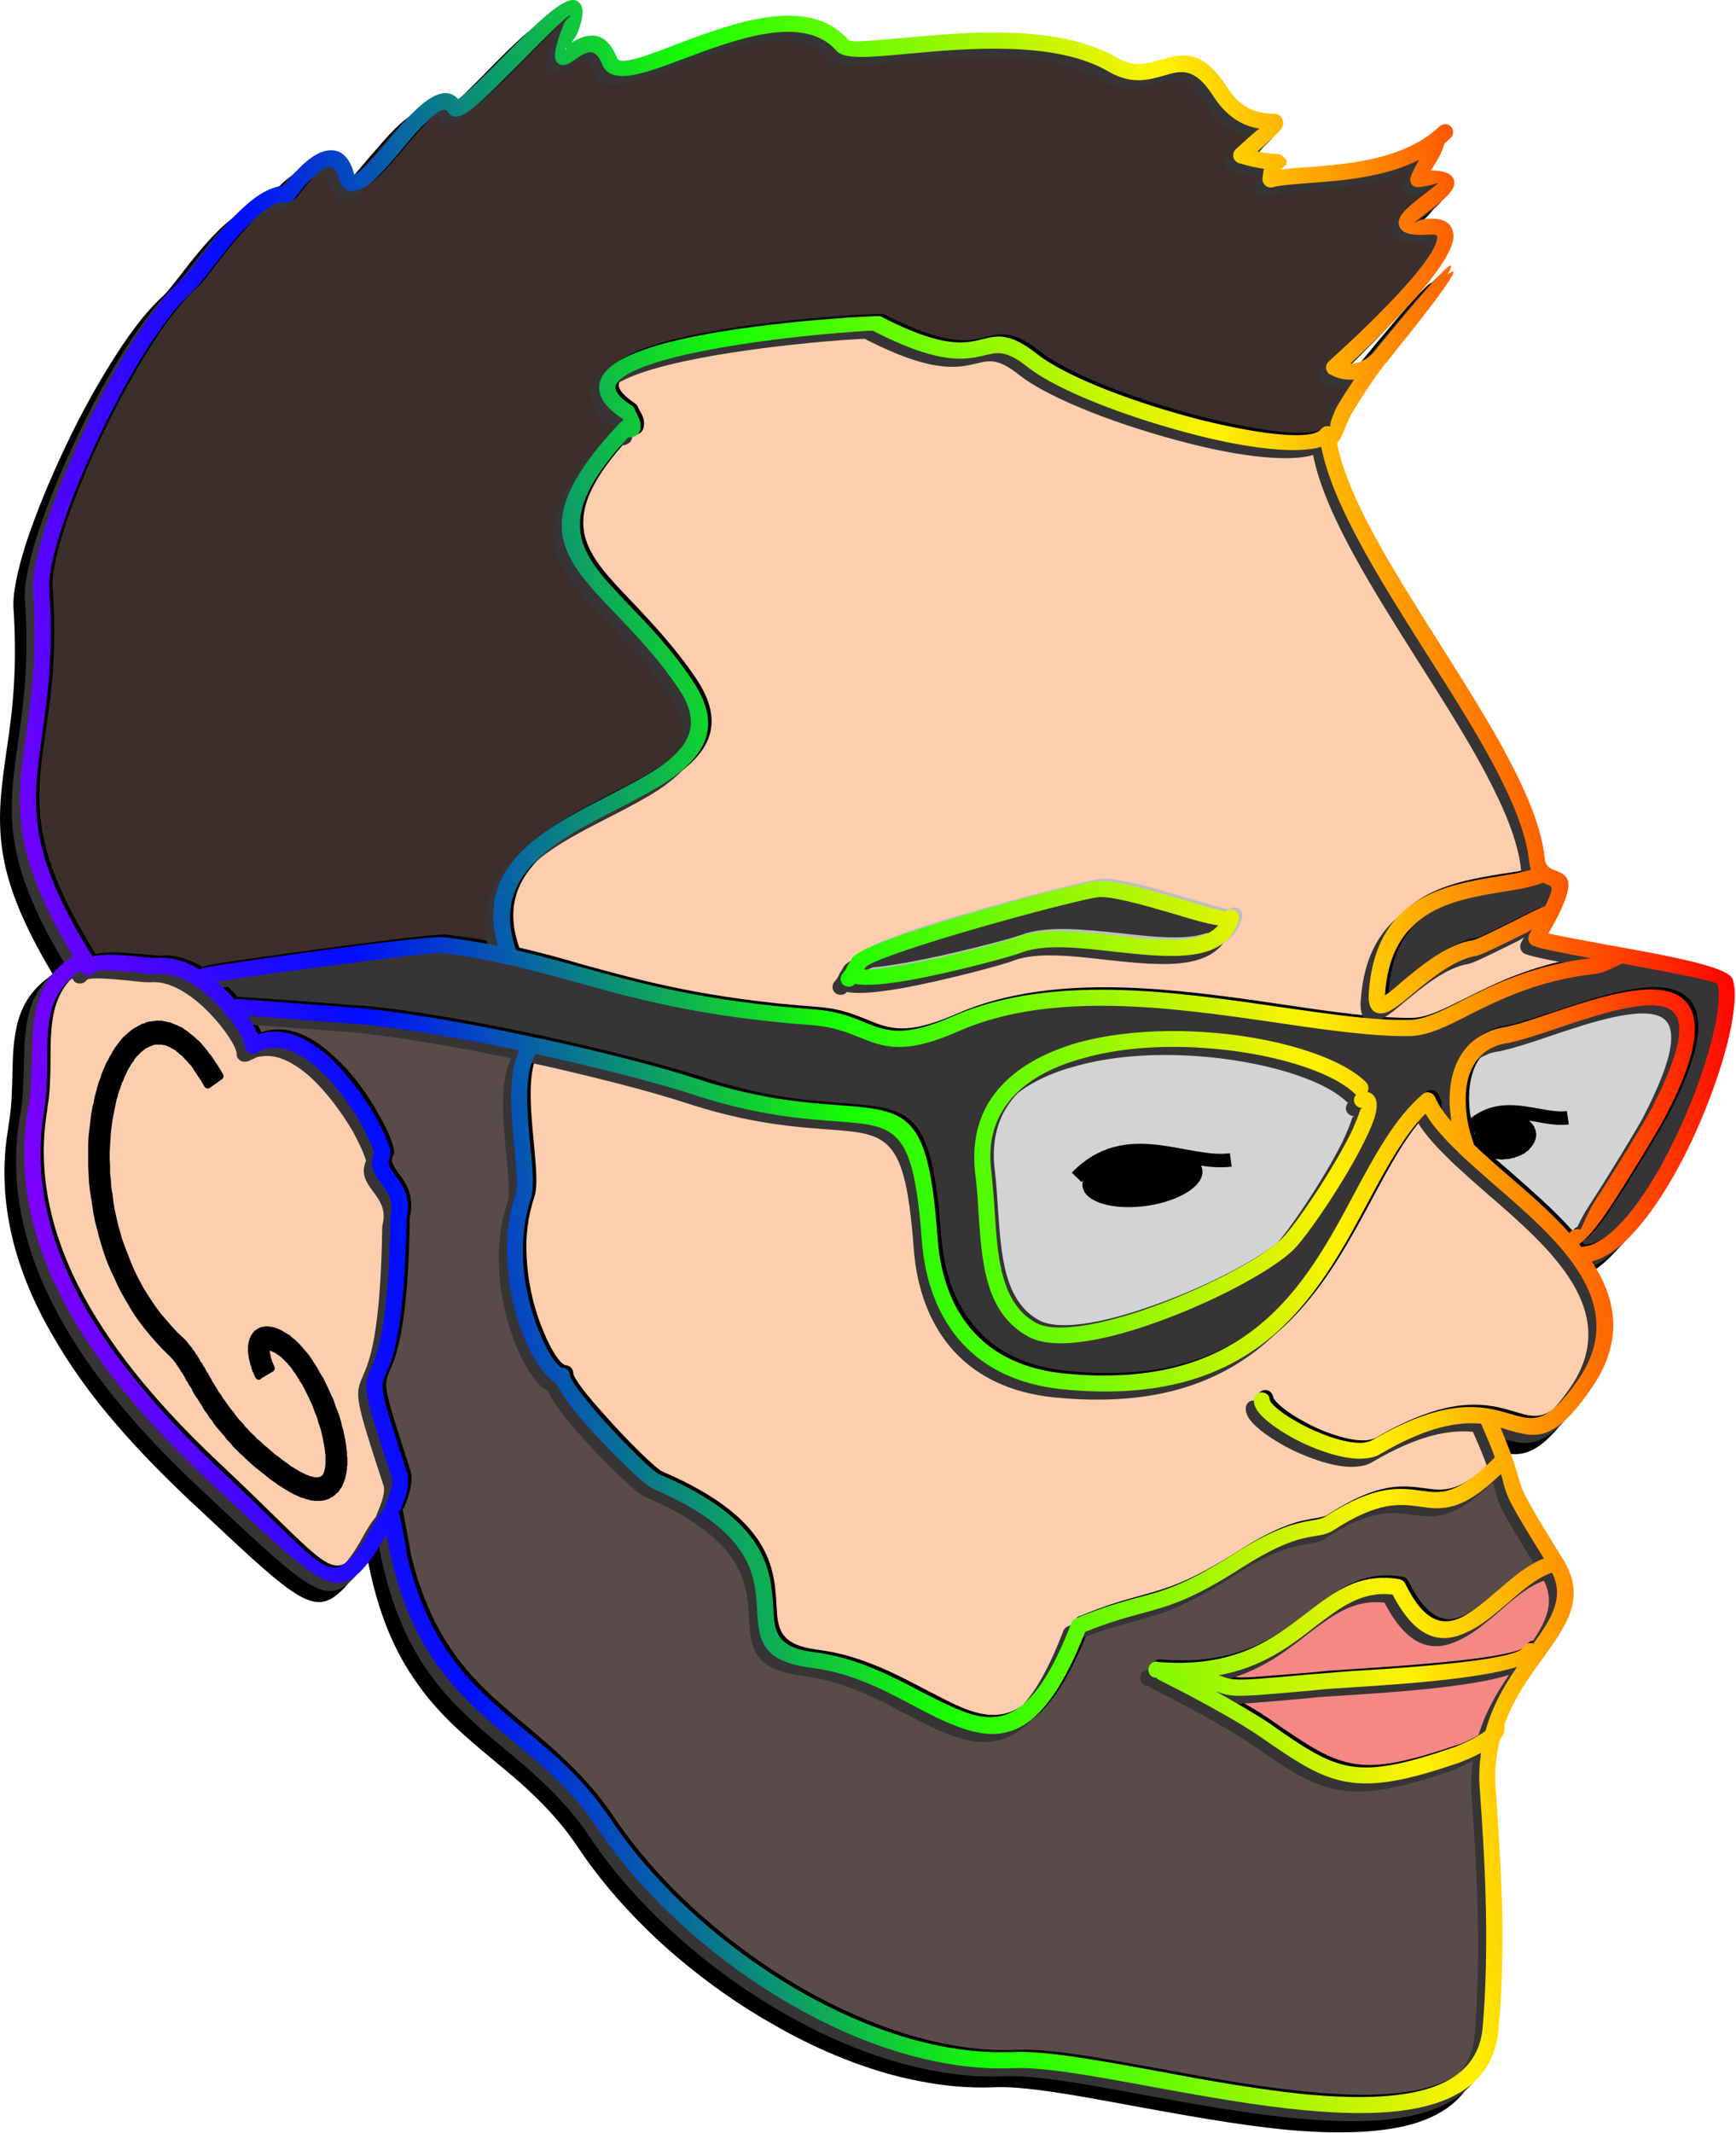 <?xml version="1.0" encoding="UTF-8" standalone="no"?><!DOCTYPE svg PUBLIC "-//W3C//DTD SVG 1.1//EN" "http://www.w3.org/Graphics/SVG/1.1/DTD/svg11.dtd"><svg width="100%" height="100%" viewBox="0 0 1284 1577" version="1.1" xmlns="http://www.w3.org/2000/svg" xmlns:xlink="http://www.w3.org/1999/xlink" xml:space="preserve" xmlns:serif="http://www.serif.com/" style="fill-rule:evenodd;clip-rule:evenodd;"><g id="_2982521426224"><g><path d="M1127.23,1240.23l0.6,-0.6c9,-12.6 17.1,-24 20.7,-35.7c3.6,-11.7 3,-24 -6,-38.1c-14.4,-23.4 -21.9,-36 -26.1,-43.5c-4.2,-7.8 -4.8,-10.8 -6.3,-15.9c-0.9,-3.3 -2.1,-7.2 -4.2,-12.9c-1.8,-5.7 -4.8,-13.2 -9,-23.7l3.9,1.2c10.5,3 19.2,5.7 28.8,2.4c9.6,-3.3 20.1,-12.6 34.2,-33c12,-18 16.8,-34.5 16.2,-50.1c-0.9,-15.6 -6.6,-30 -15.6,-43.8l2.4,-0.9c11.1,-3.9 22.5,-13.5 33.6,-26.7c12.3,-15 24,-34.5 34.2,-54.9c9.3,-18.9 17.4,-39 23.4,-57.6c6.3,-18.9 10.2,-36.3 11.4,-49.2c0.3,-4.2 0.3,-8.1 0.3,-11.4c-0.3,-3.3 -0.9,-6.3 -1.8,-8.7c-1.8,-5.1 -14.7,-9.6 -32.7,-13.8c-17.7,-4.5 -39.9,-8.4 -60.3,-12c-9,-1.8 -17.7,-3.3 -24.9,-4.5c-6.9,-1.5 -13.2,-2.7 -17.7,-3.6c1.2,-2.1 2.1,-3.9 3,-5.7c1.2,-1.8 2.1,-3.9 3,-5.7c0.3,-0.3 0.3,-0.6 0.6,-0.9c0,0 0.3,-0.6 0.3,-0.9c6.6,-13.5 8.4,-20.7 6.9,-25.5c-1.2,-4.8 -5.4,-6.3 -10.2,-8.4c-1.5,-0.6 -3,-1.2 -4.2,-2.4c-1.2,-1.2 -2.1,-3 -2.4,-6c-2.4,-21.6 -12.9,-46.8 -27,-73.8c-14.4,-27 -32.7,-55.8 -51,-84.9c-17.1,-26.7 -33.9,-53.7 -47.7,-78.9c-13.8,-24.9 -24.3,-48.6 -28.2,-68.7c1.5,-1.5 2.7,-3.6 3.9,-6c1.2,-2.4 2.1,-5.1 3.3,-7.5c0.6,-1.8 1.5,-3.6 2.1,-5.1c0.6,-1.5 0.9,-2.4 1.5,-3.3c5.4,-8.7 9.9,-15.9 13.5,-21c5.1,-7.8 8.4,-12.3 10.5,-14.4l0.3,-0.6l1.5,-1.5l4.2,-5.4c25.5,-31.5 38.4,-48.9 42.9,-56.7c1.5,-2.1 2.1,-3.6 2.4,-4.5c0.3,-1.5 -0.3,-2.1 -1.5,-1.5c-0.6,0 -0.9,0.3 -1.5,0.6c0.6,-1.5 1.2,-2.7 1.5,-3.6c0.3,-1.8 -0.3,-2.4 -2.1,-1.5c-0.9,0.6 -2.1,1.5 -4.2,3.6c-7.5,7.2 -23.7,25.8 -53.1,61.8l-1.5,1.2c-1.5,1.5 -4.2,3 -6.9,4.2c-1.8,0.6 -3.6,1.2 -5.7,1.5c10.8,-10.2 29.4,-28.2 45.3,-45.9c16.8,-18.9 30.6,-37.8 29.7,-48.6c-0.3,-4.2 -2.1,-7.8 -5.4,-9.9c-3,-2.1 -7.8,-3.3 -14.7,-2.7c-2.4,0.3 -4.2,0.6 -5.7,1.2l9.3,-7.2c4.5,-3.3 9,-6.6 12,-10.2c3.3,-3.3 5.4,-6.9 5.1,-10.5c-0.3,-3 -1.8,-5.1 -4.5,-6.6c-2.7,-1.5 -6.6,-2.4 -12,-2.4l1.8,-3c0.9,-1.5 2.1,-3.3 3,-4.8c2.4,-4.2 3.6,-8.1 4.5,-10.8l0,-0.3l2.1,-1.8c0.9,-0.9 1.5,-1.5 2.4,-2.1c1.2,-1.2 1.8,-3 2.1,-4.8c0,-1.5 -0.6,-3.3 -2.1,-4.5l-0.3,-0.6l-0.3,-0.3c-0.9,-0.3 -1.5,-0.9 -2.4,-0.9c-0.9,-0.3 -1.8,-0.3 -2.4,-0.3l-0.3,0c-0.6,0 -1.2,0.3 -2.1,0.6c-0.6,0.6 -1.2,0.9 -1.8,1.5c-25.5,24.3 -67.2,27.6 -96.9,29.7c-3.6,0.3 -7.2,0.6 -10.5,0.9c-2.4,0 -4.8,0.3 -7.2,0.6c1.8,-1.5 2.7,-2.7 3,-4.2c0.3,-1.5 -0.6,-3.3 -3.6,-5.7c-0.9,-0.6 -1.8,-1.2 -2.4,-1.2c-0.6,-0.3 -1.5,-0.3 -2.4,-0.3l-3.9,0c-2.1,-0.3 -4.8,-0.6 -8.4,-1.5l5.1,-4.5c5.1,-4.8 8.7,-8.1 10.8,-10.8c2.4,-2.7 3,-5.1 2.1,-7.5c-0.9,-2.7 -2.1,-3.9 -3.9,-4.5c-1.5,-0.9 -3.6,-0.9 -6.3,-0.9c-6,-0.3 -19.8,-1.2 -31.2,-19.2c-19.2,-29.7 -33.9,-25.2 -50.4,-20.4c-9.3,2.7 -18.9,5.4 -30.9,-1.5c-42.9,-25.2 -111.9,-19.2 -158.1,-15c-11.4,1.2 -21.3,2.1 -28.5,2.4c-6.9,0.6 -11.4,0.6 -12,-0.3c-15,-17.1 -36,-20.4 -58.8,-17.4c-22.5,2.7 -46.5,11.7 -67.5,19.8c-24,8.7 -42.9,15.9 -45,11.1c-3.6,-9.3 -8.1,-14.1 -13.2,-16.2c-4.8,-1.8 -9.9,-0.9 -15,0.9c-1.2,0.6 -2.1,0.9 -3.3,1.5l-0.3,0.3l0.6,-0.9c0.9,-1.5 1.8,-3.3 2.4,-5.1c2.7,-6.9 3.9,-12.3 3.3,-15.9c-0.3,-4.2 -2.1,-6.6 -5.4,-7.8c-9.3,-3.6 -31.2,18.6 -52.5,40.2c-6.9,7.2 -14.1,14.1 -20.1,20.1c-6,5.4 -11.1,9.9 -14.7,12.3c-2.7,-2.7 -6,-4.2 -9.6,-4.2c-3.6,0.3 -7.5,1.8 -11.7,4.2c-4.8,3 -9.9,7.8 -15,13.2c-5.4,5.7 -10.5,12 -15.9,18c-9.6,11.4 -18.6,22.2 -24,24.6l0,-0.3c-2.4,-8.1 -5.7,-12.6 -9.6,-15.3c-4.2,-2.4 -9,-2.4 -13.8,-0.9c-6.3,1.8 -12.3,6.6 -17.7,11.7c-5.4,5.1 -9.6,10.5 -12,13.8c-21.9,1.2 -46.8,33 -62.7,53.7c-2.7,3.3 -5.1,6.6 -7.2,9c-1.8,2.4 -3.6,4.2 -4.8,5.4c-10.5,9.3 -22.5,24.3 -34.2,42.6c-12.9,19.8 -26.1,43.5 -37.5,67.5c-12,25.2 -22.5,50.7 -29.7,72.6c-6.6,20.7 -10.2,38.1 -9.3,48.9c1.5,23.4 1.2,42.9 0,60c-1.2,17.4 -3.3,32.1 -5.4,45.9c-3.6,25.5 -6.6,47.1 -3,72c3.6,24.9 14.1,53.1 37.5,92.1c-28.8,18.6 -29.4,46.2 -30,75.9c-0.3,11.4 -0.6,23.1 -2.7,34.8l-0.3,2.7c-4.8,27.6 -3.3,54.3 2.7,80.1c6,25.5 16.5,50.1 30,73.2c13.2,23.1 29.1,45 46.5,65.1c17.4,20.4 36.3,39.3 54.6,56.7l8.1,7.5c73.2,68.7 85.2,80.1 106.8,57.3c3.6,-3.9 6.6,-8.1 9.3,-12c2.7,-4.2 5.1,-8.4 7.2,-12c7.8,42.9 21,72.3 37.5,95.1c16.2,23.1 35.7,39.3 55.8,56.1c10.8,9 21.9,18 32.4,28.5c10.8,10.5 21.3,22.5 30.9,36.9c16.2,24.3 37.5,48.6 61.8,70.8c24.3,21.9 51.9,42.3 81,58.8c27.3,15.9 56.1,28.5 85.2,36.9c27,7.5 54,11.4 80.1,10.2c22.5,-0.9 60,6 102,13.8c36.6,6.6 76.8,14.1 114.3,17.7c36.9,3.3 71.4,2.7 96.9,-5.7c25.8,-8.7 43.2,-25.8 45.9,-55.2c1.2,-14.1 2.1,-28.8 2.4,-43.8c0.3,-15 0.3,-30 0,-45c-0.3,-15 -0.9,-30.3 -1.8,-45c-0.6,-15 -1.8,-29.7 -2.7,-44.1c-0.6,-6.6 -0.3,-12.9 0,-18.9c0.6,-6 1.5,-11.7 3,-17.1c1.5,-1.8 2.4,-3.6 3,-5.4c0.6,-1.5 0.6,-3.3 0,-5.1c3.6,-9.6 8.1,-18.3 12.9,-26.4c4.8,-8.1 10.2,-15.3 15.3,-22.2l0,-0.3Z" style="fill-rule:nonzero;"/><path d="M421.025,34.832c-0.6,-0.3 -0.6,-0.6 0,-1.2c0.3,0.9 1.5,1.8 0,1.2Z" style="fill:#bdbfc1;"/><path d="M979.625,328.532c8.4,42.9 43.2,97.5 77.7,152.1c35.7,56.7 71.7,113.1 75.9,153.3c0.3,3 0.9,5.4 1.8,7.5c-6.9,1.8 -15,3.3 -24,4.5c-39.9,6.6 -91.8,15 -96,87.6c-0.6,9.6 2.4,13.5 8.4,13.8c6.3,0.6 13.8,-6 23.7,-14.1c13.2,-11.1 30.9,-25.8 47.4,-28.5c4.5,-0.6 20.1,-8.4 33.9,-15.6c2.7,-1.2 5.1,-2.7 7.5,-3.9l-2.1,3.9c-1.8,2.7 -0.9,6.3 1.8,8.1c0.6,0.3 0.9,0.3 1.5,0.6c6.3,2.1 22.5,5.1 42,8.7c-43.2,5.1 -72.6,20.1 -95.4,31.5c-15.6,7.8 -27.9,14.1 -39,14.4c-26.7,0.3 -60,-4.5 -96,-9.9c-78,-11.4 -169.2,-24.6 -241.2,6.9c-36.9,16.2 -49.8,11.1 -65.7,4.5c-9.6,-3.9 -20.4,-8.4 -37.2,-9.6c-81.6,-6 -129.9,-19.2 -174.3,-31.5c-15.3,-4.5 -30.3,-8.7 -46.2,-12.3c-19.8,-55.5 29.7,-80.7 74.1,-103.8c13.8,-6.9 27,-13.8 37.8,-21c27.6,-18.3 41.7,-39.9 18.9,-74.1c-15.9,-23.4 -32.7,-41.1 -47.4,-56.7c-36.6,-38.1 -58.5,-60.9 -0.3,-123.3c1.8,0 3.3,0 4.5,-0.6c3,-1.2 4.2,-3.6 4.5,-6.6c0.3,-1.5 0,-3.3 -0.3,-4.8c-0.6,-2.4 -2.1,-5.1 -3.6,-7.5c-0.3,-1.5 -1.2,-3 -2.7,-3.9c-7.8,-5.4 -11.7,-9.6 -12,-13.2c-0.3,-3.3 3.6,-6.9 10.2,-10.5c8.1,-4.8 20.1,-8.7 33.9,-12.3c57.6,-14.4 145.2,-20.1 146.4,-19.5c51,26.1 69.6,21.6 83.4,18c8.7,-2.1 15,-3.6 31.5,9c23.1,18 76.5,38.4 125.4,50.4c38.1,9.6 73.8,13.8 91.2,8.4Z" style="fill:#fcceae;"/><path d="M1163.23,909.932c-13.8,-15.6 -30.6,-30 -46.5,-44.1c-8.4,-7.2 -16.5,-14.1 -24,-21c-2.4,-6.9 -4.2,-14.1 -5.4,-21.6c-1.5,-11.1 -0.9,-22.5 2.4,-31.8c3.3,-9 9.3,-16.2 19.2,-19.8c3,-1.2 6,-1.8 9.6,-2.4l0.6,-0.3c9.6,-2.1 21.6,-6 34.8,-10.5c30.9,-10.2 67.5,-22.5 83.1,-14.4c12,6.3 11.7,27 -13.8,75c-4.2,7.8 -24,41.4 -39.9,65.4c-8.1,12.3 -11.1,23.7 -12.6,22.8c-2.7,-1.2 -6,0 -7.5,2.7Z" style="fill:#d2d3d5;"/><path d="M1013.83,805.532c1.5,-2.4 0.9,-5.4 -0.9,-7.2c-19.5,-19.2 -68.1,-33.9 -119.4,-37.2c-32.1,-2.1 -65.4,0 -93.9,8.1c-29.1,8.1 -53.4,22.5 -66.3,45c-8.4,14.1 -12,31.2 -9.3,51.9c0.9,9 1.5,18.6 2.1,28.2c2.7,37.5 5.1,74.4 36.6,92.1c17.7,9.6 51.9,3.9 87.6,-7.8c44.7,-15 92.4,-40.2 108.9,-56.7c10.5,-10.5 39.3,-52.8 53.4,-81.3c3.3,-7.5 6,-13.8 7.5,-18.9c1.8,-7.8 0.6,-13.2 -4.5,-15.6l-0.9,-0.3c-0.3,0 -0.6,-0.3 -0.9,-0.3Z" style="fill:#bdbfc1;"/><path d="M175.925,737.132c-1.2,-1.5 -2.7,-3 -4.2,-4.5c-2.7,-3 -5.7,-6 -9,-8.7c18.6,-3 62.7,-9 101.1,-14.1c33,-4.2 61.5,-7.5 65.4,-7.2c17.7,2.4 33.6,5.4 48.6,8.7c0.3,0 0.6,0.3 0.9,0.3c16.8,3.6 32.4,8.1 48.6,12.6c45,12.3 93.6,25.8 176.4,31.8c15,1.2 24.9,5.4 33.6,9c18.6,7.5 33.6,13.5 75,-4.5c68.7,-30.3 158.4,-17.4 234.6,-6.3c36.9,5.4 70.5,10.5 97.8,9.9c13.8,0 27.3,-6.9 44.4,-15.3c22.5,-11.7 51.9,-26.4 95.1,-30.9c3.6,-0.3 9.6,-3 14.4,-5.4c1.2,-0.9 2.4,-1.2 3.6,-1.8c34.2,6 69.6,12.6 70.5,15.3c1.2,3 1.2,8.1 0.6,14.7c-2.1,24.6 -15.3,65.4 -33.3,102.3c-18,36.3 -40.5,68.4 -60.9,75.6c-2.4,0.9 -4.8,1.2 -7.2,1.5c-0.6,-0.9 -1.2,-1.5 -1.8,-2.4c5.7,-2.7 14.4,-13.5 23.1,-27c15.9,-24 36.3,-58.2 40.5,-66c29.4,-56.1 27,-81.6 9,-91.2c-20.1,-10.5 -59.4,2.7 -92.4,13.8c-12.9,4.2 -24.6,8.1 -33.6,10.2c-4.2,0.6 -8.4,1.5 -12,3c-13.5,5.1 -21.6,14.7 -26.1,26.7c-4.2,11.4 -4.8,24.6 -3,37.8c0,0.9 0.3,1.5 0.3,2.4c-5.1,-6 -9.3,-12.3 -12,-18l0,-0.3l-0.3,-0.3l0,-0.3c-0.6,-0.6 -1.2,-1.2 -1.8,-1.5l0,-0.3l-0.3,0l-0.3,-0.3l-0.3,0l0,-0.3l-0.6,0c-1.2,-0.3 -2.4,-0.3 -3.6,0l-0.3,0l-0.3,0.3l-0.3,0l-0.3,0.3l-0.3,0c-0.3,0.3 -0.6,0.6 -0.6,0.6c-20.4,17.7 -34.8,44.7 -50.4,73.5c-36.3,67.5 -78.6,146.4 -215.1,132.6c-28.8,-3 -50.7,-13.5 -65.7,-30c-16.2,-17.4 -25.2,-41.4 -27.3,-70.5c-6.9,-92.7 -21.9,-93.6 -73.8,-97.5c-23.7,-1.8 -56.4,-4.2 -100.5,-18.6c-31.2,-9.9 -77.1,-21.6 -123.6,-31.8l-0.6,0l-3.9,-0.9c-45,-9.6 -90,-17.4 -121.8,-20.4c-8.1,-0.6 -51.9,-3.9 -76.5,-5.7c-9.9,-0.6 -15.6,-0.9 -16.2,-0.9c-0.9,-0.3 -2.1,-0.3 -3.3,0Z" style="fill:#373435;"/><path d="M1004.52,806.732c0.3,0.3 0.6,0.6 0.9,0.6c-1.2,1.5 -1.8,3.3 -1.2,5.4c0.6,3 3.3,4.8 6.3,4.5c-0.6,0.3 -1.8,0.6 -2.1,1.5c-0.9,4.2 -3.3,9.9 -6.6,16.5c-13.5,27.9 -41.1,68.4 -51,78.3c-15.3,15.3 -60.9,39.3 -104.4,53.7c-32.7,11.1 -63.6,16.5 -78,8.7c-25.8,-14.4 -27.9,-48 -30.3,-82.5c-0.6,-9.6 -1.2,-19.2 -2.4,-28.8c-2.1,-17.7 0.9,-32.4 7.8,-44.4c11.4,-19.5 33,-32.1 59.4,-39.6c27,-7.8 59.1,-9.6 89.7,-7.5c48.9,3 94.5,16.5 111.9,33.6Z" style="fill:#d2d3d5;"/><path d="M826.625,701.732c41.7,4.5 82.8,9 92.1,-23.4c0.6,-2.1 0,-3.9 -1.2,-5.4c-2.1,-2.7 -5.7,-3 -8.4,-0.9c-0.6,0.6 -17.1,-4.2 -35.7,-9.6c-23.1,-6.9 -48.9,-14.4 -61.5,-12.6c-15,2.7 -72,17.4 -117.3,31.2c-31.5,9.9 -57.6,19.8 -61.8,25.8c-1.2,1.5 -2.1,3.3 -3,4.8c-1.2,2.1 -2.4,4.2 -3,5.1l-0.9,0.9c-2.4,2.4 -2.1,6.3 0.3,8.4c2.1,2.4 6,2.1 8.1,0l0.6,-0.6c8.1,1.8 22.5,0.6 38.7,-2.4c33.9,-6 78,-18 85.5,-20.7c16.2,-6.3 42,-3.3 67.5,-0.6Z" style="fill:#bdbfc1;"/><path d="M903.425,682.232c-11.7,14.7 -43.5,11.1 -75.6,7.5c-26.7,-2.7 -54,-5.7 -72.9,1.5c-7.2,2.7 -50.1,14.1 -83.1,20.1c-13.2,2.4 -24.3,3.9 -30.3,3.9c0.3,-0.9 0.6,-1.5 0.9,-1.8c2.4,-3.6 26.4,-11.7 55.8,-21c44.7,-13.8 100.8,-28.2 115.8,-30.9c9.6,-1.5 34.2,5.7 56.1,12.3c12.6,3.6 24.6,7.2 33.3,8.4Z" style="fill:#373435;"/><path d="M1024.33,735.632c-1.2,0 0.3,-0.3 1.2,-0.6c-0.6,0.3 -0.9,0.6 -1.2,0.6Z" style="fill:#bdbfc1;"/><path d="M1143.73,651.032c1.5,0.6 2.7,1.2 3.9,1.5c2.7,1.2 4.8,1.8 -2.4,15.6c-5.1,2.1 -13.5,6 -22.2,10.5c-13.2,6.6 -27.9,13.8 -30.3,14.4c-20.1,3.3 -39,19.2 -53.1,30.9c-5.4,4.5 -9.9,8.4 -12.9,10.2l0.3,0c3.6,-63 50.1,-70.5 86.1,-76.5c11.4,-1.8 22.2,-3.6 30.6,-6.6Z" style="fill:#373435;"/><path d="M1136.83,1213.23c-3,-1.2 -6.3,0 -7.8,3c-4.8,9.6 -88.8,15 -129,17.7c-8.1,0.6 -14.4,0.9 -18.6,1.2l-8.1,0.9c-36.6,3 -50.1,4.2 -57.3,3.9c-3.9,-0.3 -6.3,-1.2 -10.2,-2.4l-2.1,-0.6c32.7,-6.3 53.4,-22.2 72,-36.6c18,-13.8 33.6,-25.8 56.7,-23.4c18.3,34.8 37.2,36.9 56.4,27.6c9.9,-5.1 19.5,-13.2 29.1,-21.6c11.1,-9.3 22.2,-18.9 32.7,-22.2c9,18.6 -0.6,34.2 -13.8,52.5Z" style="fill:#f48884;"/><path d="M901.325,1248.63l0.6,0c4.8,1.8 7.8,2.7 13.2,3c8.4,0.6 21.9,-0.6 59.4,-3.9l8.1,-0.6c3.3,-0.3 9.9,-0.9 18,-1.5c33.6,-2.1 95.1,-6 123.9,-15.3c-9.3,13.5 -18.3,28.8 -23.4,47.4c-1.5,1.5 -3.6,2.7 -5.7,3.9c-6.9,4.2 -14.7,7.5 -17.1,8.1c-36.9,12.6 -58.5,17.1 -76.8,14.1c-18.3,-3 -34.2,-13.5 -59.4,-30.9c-9.9,-7.2 -25.8,-16.2 -40.8,-24.3Z" style="fill:#f48884;"/><path d="M418.325,1009.23c-4.2,-1.2 -10.5,-10.8 -16.2,-24.6c-6.6,-15.3 -11.7,-35.1 -12.6,-55.8c-0.9,-14.7 0.9,-29.7 5.7,-44.1c2.7,-7.8 1.2,-22.5 -0.3,-39c-2.4,-24.9 -5.4,-54.9 3.9,-68.1c45,9.6 89.1,21 119.4,30.6c45.6,14.7 78.9,17.1 103.2,18.9c44.1,3.3 56.7,4.2 62.7,86.7c2.4,31.8 12.3,58.2 30.6,77.7c17.1,18.6 41.4,30.6 73.2,33.6c144.3,14.7 188.7,-67.8 226.8,-138.6c13.5,-25.2 26.1,-48.9 42.3,-65.1c6,10.2 15.3,20.4 26.4,30.6c0,0.3 0.3,0.6 0.6,0.6c7.5,7.2 16.2,14.7 24.9,22.2c46.5,40.5 99.9,86.7 60.9,143.1c-23.1,33.6 -33,30.6 -48.9,25.8c-19.8,-6 -47.1,-13.8 -103.5,19.2c-1.8,0.9 -4.2,1.5 -7.2,1.8c-10.8,0.6 -26.4,-4.2 -39.9,-10.8c-13.5,-6.6 -24.9,-14.7 -28.2,-20.1c-0.3,-0.3 -0.3,-0.6 -0.3,-0.6c-0.3,-3.3 -3.3,-6 -6.3,-5.7c-3.3,0.3 -6,3 -5.7,6.3c0,2.1 0.9,3.9 2.1,6c4.2,7.5 17.7,17.1 33,24.6c15.3,7.5 33,12.9 45.9,12.3c4.8,-0.3 9,-1.5 12.6,-3.6c35.7,-20.7 58.2,-24 74.7,-22.2c4.5,10.5 7.8,18.6 10.2,24.9c-28.2,28.2 -40.2,26.4 -54.6,24.3c-15.9,-2.1 -34.2,-4.8 -71.1,19.2c-2.4,1.8 -5.4,2.1 -9.6,3c-10.2,1.5 -26.1,4.2 -57.3,24.3c-36.6,23.1 -51.9,27.3 -71.4,32.7c-12,3.3 -25.5,6.9 -45.6,15.3c-1.8,0.3 -3.3,1.8 -3.9,3.3c-27,70.5 -51.3,76.5 -80.7,65.4c-9.3,-3.6 -19.2,-9 -29.7,-14.4c-22.8,-12 -48.6,-25.5 -79.5,-29.4c-28.8,-3.6 -29.7,-15.9 -30.6,-32.7c-1.5,-27.6 -3.9,-64.5 -84.3,-99c-4.5,-1.8 -25.5,-22.2 -42.9,-42c-12.6,-13.8 -22.8,-26.7 -23.1,-30.9c0,-3 -2.7,-5.7 -5.7,-5.7Z" style="fill:#fcceae;"/><path d="M150.125,714.932c-8.7,-5.1 -18.3,-8.7 -27.6,-8.7c-0.9,0 -1.8,0 -2.7,0.3c-2.7,0 -8.4,-0.6 -15,-1.2c-11.4,-0.9 -25.2,-2.4 -34.2,0l-0.3,-0.6c0,-0.3 -0.3,-0.6 -0.6,-1.2c-48,-77.4 -43.2,-111.6 -36.3,-160.8c4.2,-27.9 9,-60.6 5.4,-108.6c-1.2,-20.4 15.3,-68.1 38.1,-115.2c21.3,-44.4 47.4,-87.3 68.7,-106.2c3.3,-2.7 7.8,-8.7 13.5,-16.2c14.7,-18.9 37.8,-48.6 53.7,-48.9c1.8,0.9 3.9,0.6 6,-1.2c0.3,-0.3 0.6,-0.3 0.9,-0.6c0.3,-0.6 0.6,-1.2 1.2,-1.8c3.6,-4.8 15.3,-19.5 24.3,-22.2c3,-0.9 5.7,0.9 7.8,7.5c2.4,9 7.8,11.4 14.7,9.6c8.7,-2.7 19.5,-15.6 30.9,-29.1c9.9,-11.4 20.1,-23.7 27.9,-28.5c3.3,-2.1 5.7,-2.4 6.9,-0.6c3,4.8 7.8,4.8 13.8,0.9c8.4,-5.1 23.1,-19.8 37.8,-34.8c18.3,-18.6 37.5,-37.8 39.3,-37.2c1.2,0.6 -3,1.8 -5.4,7.5c-7.2,19.5 -7.5,26.7 -2.1,28.8c3.9,1.5 6.9,-0.6 10.8,-3.6c2.4,-1.5 5.4,-3.6 8.4,-4.8c3.9,-1.5 8.4,-0.9 12,8.1c6.3,16.5 30.6,7.5 60.6,-3.9c38.7,-14.4 88.5,-33.3 112.5,-5.7c5.7,6.3 24.9,4.5 51.3,2.1c44.4,-3.9 111.3,-10.2 150.6,13.2c16.5,9.9 29.1,6.3 40.8,2.7c11.7,-3.3 22.2,-6.6 36.3,15.3c11.4,18 24.9,22.8 34.2,24c-1.2,0.6 -2.4,1.5 -3.6,2.7c-3.3,3 -7.8,6.9 -14.1,12.9c-2.4,2.1 -2.7,5.7 -0.6,8.4c0.9,0.6 1.8,1.2 3,1.5c8.1,2.4 14.1,3.6 18.3,4.5c-0.6,1.8 -0.9,4.5 -0.9,7.5c-0.3,3.3 2.4,6 5.7,6l1.8,0c6.3,-1.5 15.6,-2.4 26.4,-3c24,-1.8 55.2,-4.2 81.6,-17.1c-3.6,6.6 -6.6,12.6 -6.3,14.4c0.3,3.9 2.4,6 6.6,5.4c10.5,-0.9 13.8,-3.3 14.1,-2.7c0,0.3 -6.3,4.8 -12.3,9.6c-8.7,6.6 -17.4,13.5 -16.8,20.1c0.3,6 6.3,9.3 21.9,8.4c4.5,-0.3 6.3,0 6.3,0.9c1.5,18.9 -72.3,85.8 -79.5,92.4l-0.6,0.6c-2.4,2.1 -2.7,5.7 -0.6,8.4c0.6,0.3 1.2,0.9 1.8,1.2c6.3,3.3 12.3,3.9 17.4,3.6c-3.3,5.1 -7.2,11.1 -12,18.6c-1.2,2.4 -3,6.3 -4.5,10.2c-0.9,2.1 -1.2,4.2 -1.2,6c-0.9,-0.3 -1.8,-0.6 -2.7,-0.3c-1.8,0 -3,0.9 -3.9,2.1c-7.5,8.4 -45.6,3.6 -88.2,-6.9c-47.4,-12 -99.3,-31.2 -121.2,-48.3c-21,-16.5 -29.7,-14.1 -41.7,-11.1c-12,3 -28.2,6.9 -75,-17.1c-1.5,-0.9 -95.1,3.6 -154.8,18.6c-14.7,3.6 -27.6,8.1 -36.6,13.2c-10.8,6 -17.1,13.2 -16.2,22.2c0.6,6.9 6,14.4 17.4,21.9l0.3,1.2c-1.2,0.3 -2.1,0.9 -2.7,1.8c-68.7,72.6 -43.8,98.4 -2.1,142.2c14.4,15 31.2,32.4 46.2,54.9c17.7,26.4 6,43.2 -15.6,57.6c-10.5,6.9 -23.1,13.5 -36.6,20.4c-47.1,24.3 -99.3,51 -82.2,111.3c-12.6,-2.7 -25.8,-4.8 -39.9,-6.6c-4.8,-0.6 -34.5,2.7 -68.4,7.2c-45.9,6 -99.6,13.5 -109.5,15.6c-0.9,0.3 -1.8,0.6 -2.7,1.2Z" style="fill:#3b2e2b;"/><path d="M193.325,762.932c-1.8,-3.9 -4.5,-8.7 -7.8,-13.5l9,0.6c24.6,1.8 68.1,4.8 76.2,5.7c30.3,2.7 72.9,10.2 116.1,19.2c-9,18 -6.3,47.4 -3.9,72c1.5,15.3 3,28.5 0.9,33.9c-5.4,15.9 -6.9,32.4 -6.3,48.6c1.2,22.2 6.6,43.5 13.5,59.7c6.9,16.5 15.6,28.2 22.5,31.2c3.3,8.1 13.2,20.7 24.6,33.6c18.3,20.4 41.4,42.6 47.1,45c73.8,31.5 75.9,64.2 77.1,88.5c1.5,22.5 2.4,39 41.1,44.1c28.8,3.6 53.4,16.5 75.3,27.9c11.1,5.7 21.3,11.1 31.2,15c35.7,13.5 64.8,7.5 95.1,-69.6c18.6,-7.5 31.2,-11.1 42.3,-14.1c20.7,-5.4 36.9,-9.9 74.7,-34.2c29.4,-18.6 43.5,-21 52.8,-22.5c5.7,-0.9 9.6,-1.8 14.4,-4.8c33,-21.3 48.9,-19.2 63,-17.1c16.8,2.4 30.9,4.2 60.3,-24c0.9,2.4 1.5,4.5 2.1,6.3c3,11.1 3.9,14.1 29.7,55.8c-11.7,4.8 -23.1,14.1 -34.2,23.7c-9,7.8 -18,15.6 -26.7,19.8c-13.5,6.9 -27.3,4.2 -41.7,-24.9c-0.9,-1.8 -2.4,-3 -4.5,-3.3c-29.7,-4.8 -47.7,9.3 -68.7,25.5c-24.3,18.6 -52.8,40.5 -109.8,35.7l-1.8,0c-0.9,0 -1.8,0.6 -2.7,1.2c-0.6,0.3 -1.2,1.2 -1.8,2.1c-0.3,0.9 -0.6,2.1 -0.6,3.3c0.6,2.7 2.7,4.8 5.4,5.1l0.9,0.3c0,0.3 0,0.6 0.3,0.6c1.8,0.9 4.8,2.4 8.4,4.2c17.7,9.3 51.6,27.3 68.4,39c26.4,18.6 43.5,29.7 64.2,33c20.7,3.6 44.1,-1.2 82.8,-14.4c2.1,-0.9 9,-3.6 15.6,-7.2c-1.2,8.4 -1.5,17.7 -0.9,27.3c2.1,28.5 3.9,58.5 4.5,88.5c0.6,29.7 0.3,59.4 -2.4,87.6c-4.5,48.6 -61.5,55.5 -129,49.2c-36.9,-3.3 -76.8,-10.8 -113.1,-17.4c-42.9,-7.8 -81,-15 -105,-13.8c-51.3,2.1 -107.4,-16.2 -158.7,-45.6c-56.7,-32.7 -107.1,-78.9 -138.6,-125.7c-20.1,-30.3 -43.2,-49.5 -65.4,-68.4c-35.4,-29.4 -69,-57.6 -85.5,-127.5c-0.6,-3.6 -1.2,-7.8 -2.1,-12c-1.5,-8.1 -3,-16.5 -3.9,-20.4l0,-0.3c-0.3,-1.2 0.6,0.6 0.9,-0.6c3,-6.9 7.8,-19.2 4.8,-28.2c-20.1,-61.8 -19.8,-62.4 -15.3,-72.9c4.8,-11.1 13.8,-32.1 15,-114.3c3.6,-15.9 -3,-24.9 -8.7,-32.7c-3.3,-4.5 -6,-8.4 -3.6,-12.6c0.6,-1.2 0.9,-2.4 0.6,-3.9c-0.9,-5.7 -5.1,-15.9 -12,-27.6c-7.8,-14.1 -19.5,-30.3 -33,-42.3c-14.1,-12.9 -30,-21.6 -46.5,-18.9c-2.1,0.3 -4.5,0.9 -6.6,1.5Z" style="fill:#594b49;"/><path d="M183.425,771.332c0,1.2 0.6,2.4 1.2,3.3l0,0.3l0.3,0l0,0.3l0.3,0l0,0.3l0.3,0.3l0.3,0c0.9,0.9 2.4,1.5 3.6,1.5c0.9,0 1.8,-0.3 2.4,-0.6l4.2,-1.5c0.6,-0.3 1.2,-0.6 1.5,-1.2c1.5,-0.3 3,-0.6 4.2,-0.9c12.3,-1.8 25.2,5.1 36.6,15.9c12.6,11.1 23.4,26.4 30.9,39.6c5.4,9 9,17.1 10.2,21.9c-4.5,9.6 0.3,15.9 5.4,23.4c4.5,5.7 9.3,12.3 6.6,23.4l0,1.5c-1.5,80.4 -9.9,99.6 -14.4,110.4c-6,14.1 -6.3,15 15.3,81c1.5,5.1 -2.4,14.7 -4.5,20.1c-0.6,1.2 -1.2,2.4 -1.5,3.6c-3,3.3 -6,8.4 -9,13.8c-4.2,7.2 -9,15.6 -15.3,22.2c-17.7,18.9 -24.3,2.7 -96.9,-65.7c-36.3,-33.9 -73.2,-73.8 -99,-118.5c-25.5,-44.4 -39.9,-93.3 -31.2,-145.2l0.3,-2.7c6.6,-39.6 -8.1,-78.9 27,-102.3l0,0.3c0.3,0.9 1.2,1.8 2.1,2.4c2.7,2.1 6.3,1.2 8.1,-1.5c1.8,-2.4 18.3,-0.6 31.5,0.6c6.9,0.6 13.2,1.2 16.8,0.9l1.8,0c14.1,0 29.1,10.5 40.8,22.5c11.7,12.3 19.8,25.2 20.1,30.6Z" style="fill:#fcceae;"/><g><path d="M163.025,795.632c-15.6,-27.3 -31.8,-38.7 -46.5,-38.7c-11.7,0.3 -22.2,7.8 -30.3,20.4c-7.8,12 -13.5,28.5 -16.5,47.7c-8.1,52.8 5.1,126.3 57.3,175.5c4.8,4.5 9.3,12 14.4,21.3c11.7,19.5 27,46.2 63.9,72.3c16.8,12.3 29.1,15 36.9,11.4c6.9,-3 10.8,-9.9 11.7,-19.5c0.9,-7.8 0,-17.7 -2.4,-28.2c-7.5,-30.6 -27.9,-67.2 -48.3,-73.8c-3.3,-1.2 -6.3,-1.2 -8.7,-0.6c-3.9,0.9 -6.3,3.6 -7.5,7.2c-1.2,2.7 -1.2,6 -0.9,9.6c0.6,6 3,12.9 5.1,17.1l9.6,-5.7c-1.5,-3.3 -3.3,-8.1 -3.6,-12.3c-0.3,-1.5 -0.3,-3 0,-3.6c0.6,-0.3 1.8,-0.3 3.3,0.3c16.5,5.4 33.6,37.5 40.2,64.8c2.1,8.7 3,17.1 2.4,23.4c-0.6,4.8 -2.4,8.4 -5.1,9.6c-4.8,2.1 -13.5,-0.3 -27,-10.2c-34.8,-24.6 -49.5,-49.8 -60.3,-68.4c-5.7,-10.2 -10.5,-18.3 -16.8,-24.3c-48.6,-45.6 -60.6,-114.3 -53.1,-163.5c2.7,-17.1 7.8,-32.1 14.4,-42.3c6,-9.6 13.5,-15.3 21.9,-15.6c10.8,0 23.4,9.6 36.6,32.7l9.3,-6.6Z" style="fill-rule:nonzero;"/><path id="_1" serif:id="1" d="M116.525,754.532l3,0l6,1.2l6,2.4l1.8,0.9l1.5,0.6l1.5,1.2l1.5,0.9l6,4.8l1.5,1.5l1.8,1.5l1.5,1.5l4.5,5.4l1.5,2.1l1.5,1.8l1.5,2.1l1.5,2.4l1.5,2.1l3,4.8l1.5,2.7l-4.5,2.4l-1.2,-2.4l-3,-4.8l-4.5,-6.3l-1.2,-1.8l-1.5,-2.1l-1.5,-1.5l-1.5,-1.8l-1.5,-1.5l-1.2,-1.5l-1.5,-1.5l-1.5,-1.2l-1.2,-1.5l-1.5,-0.9l-1.5,-1.2l-1.2,-0.9l-3,-1.8l-1.2,-0.9l-1.5,-0.6l-1.2,-0.6l-1.5,-0.6l-1.2,-0.3l-1.5,-0.6l-3.6,-0.9l-3.9,0l0,-5.1Zm0,0l0,5.1c-1.5,0 -2.7,-1.2 -2.7,-2.4c0,-1.5 1.2,-2.7 2.7,-2.7Zm-32.4,21.6l0.6,-1.2l2.7,-3.6l0.6,-0.9l0.9,-1.2l0.9,-0.9l0.9,-1.2l1.8,-1.8l1.2,-0.9l0.9,-0.9l0.9,-0.6l0.9,-0.9l1.2,-0.9l1.8,-1.2l1.2,-0.6l0.9,-0.6l2.4,-1.2l0.9,-0.6l2.4,-0.6l0.9,-0.6l2.4,-0.6l1.2,0l1.2,-0.3l1.2,0l1.2,-0.3l1.2,0l0,5.1l-3,0l-0.9,0.3l-1.2,0.3l-0.9,0l-2.7,0.9l-0.9,0.6l-0.9,0.3l-1.2,0.6l-0.9,0.3l-3.6,2.4l-0.6,0.6l-0.9,0.6l-0.9,0.9l-0.9,0.6l-1.8,1.8l-0.6,0.9l-2.7,2.7l-0.6,0.9l-0.9,1.2l-0.6,1.2l-0.9,0.9l-0.6,1.2l-4.2,-2.7Zm0,0l4.2,2.7c-0.9,1.2 -2.4,1.5 -3.6,0.6c-1.2,-0.6 -1.5,-2.1 -0.6,-3.3Zm-16.8,48.3l0.9,-5.4l0.3,-1.5l0.6,-1.8l0.6,-3.6l0.3,-1.5l0.6,-1.8l0.3,-1.5l0.6,-1.8l0.3,-1.5l0.6,-1.8l0.3,-1.5l1.8,-4.5l0.3,-1.5l1.8,-4.5l0.6,-1.2l1.2,-3l0.6,-1.2l0.9,-1.2l0.6,-1.5l0.6,-1.2l0.9,-1.2l1.2,-2.4l0.9,-1.2l4.2,2.7l-0.9,1.2l-0.6,0.9l-1.8,3.6l-0.9,1.2l-1.2,2.4l-0.6,1.5l-0.6,1.2l-0.3,1.5l-0.6,1.2l-1.2,3l-0.6,1.2l-0.3,1.5l-1.2,3l-0.3,1.5l-0.6,1.5l-0.3,1.8l-0.6,1.5l-0.3,1.5l-0.3,1.8l-0.6,1.5l-0.3,1.8l-0.3,1.5l-0.6,3.6l-0.3,1.5l-0.6,3.6l-5.1,-0.9Zm0,0l5.1,0.9c-0.3,1.2 -1.5,2.4 -3,2.1c-1.2,-0.3 -2.1,-1.5 -2.1,-3Zm57.9,177.9l-4.8,-4.8l-4.5,-4.8l-4.5,-5.1l-4.2,-5.1l-3.9,-5.1l-3.9,-5.4l-3.3,-5.4l-6.6,-11.4l-2.7,-5.4l-2.7,-6l-2.7,-5.7l-2.4,-5.7l-2.1,-6l-1.8,-5.7l-1.8,-6l-1.5,-6l-1.5,-5.7l-1.2,-6l-0.9,-6l-0.9,-5.7l-0.9,-6l-0.6,-5.7l-0.6,-11.4l0,-16.8l0.3,-5.4l0.6,-5.1l0.6,-5.4l0.6,-5.1l5.1,0.9l-0.9,4.8l-0.6,5.1l-0.3,5.1l-0.6,10.8l0,5.4l0.3,5.4l0.6,11.4l0.6,5.4l0.6,5.7l0.9,6l0.9,5.7l1.2,5.7l3,11.4l1.8,6l1.8,5.7l2.1,5.7l4.8,11.4l2.4,5.4l3,5.7l3,5.4l3.3,5.4l3.3,5.1l3.6,5.4l3.9,5.1l4.2,4.8l4.2,5.1l9.3,9.3l-3.6,3.6Zm0,0l3.6,-3.6c0.9,0.9 0.9,2.4 0,3.6c-0.9,0.9 -2.7,0.9 -3.6,0Zm14.1,20.7l-0.3,-0.9l-0.6,-0.9l-0.6,-0.6l-0.3,-0.9l-0.6,-0.9l-0.3,-0.9l-0.6,-0.6l-0.3,-0.9l-0.6,-0.6l-0.3,-0.9l-0.6,-0.6l-0.3,-0.6l-0.6,-0.9l-0.3,-0.6l-0.6,-0.6l-0.3,-0.9l-0.6,-0.6l-0.3,-0.6l-0.6,-0.6l-0.6,-1.2l-0.6,-0.6l-0.3,-0.6l-0.9,-0.9l-0.3,-0.6l-1.8,-1.8l-0.3,-0.6l-0.6,-0.3l3.6,-3.6l0.9,0.9l0.3,0.6l0.6,0.6l0.6,0.3l0.3,0.6l0.6,0.6l0.3,0.6l0.6,0.6l0.3,0.6l1.2,1.2l0.3,0.9l0.6,0.6l0.3,0.6l0.6,0.6l0.3,0.9l0.6,0.6l0.3,0.6l0.6,0.9l0.3,0.6l0.6,0.9l0.3,0.6l0.6,0.9l0.3,0.6l1.2,1.8l0.3,0.6l0.6,0.9l0.3,0.9l1.2,1.8l-4.5,2.4Zm0,0l4.5,-2.4c0.6,0.9 0.3,2.7 -0.9,3.3c-1.2,0.6 -2.7,0.3 -3.6,-0.9Zm64.5,73.2l-3.6,-2.4l-3.3,-2.7l-9,-7.2l-3,-2.7l-2.7,-2.4l-2.4,-2.4l-2.7,-2.4l-4.8,-4.8l-2.1,-2.7l-2.4,-2.4l-1.8,-2.4l-2.1,-2.4l-1.8,-2.1l-2.1,-2.4l-1.8,-2.4l-1.5,-2.4l-1.8,-2.1l-1.5,-2.4l-3,-4.2l-1.2,-2.4l-1.5,-2.1l-1.2,-2.1l-1.5,-2.1l-1.2,-1.8l-1.2,-2.1l-0.9,-2.1l-2.4,-3.6l4.5,-2.4l0.9,1.8l1.2,1.8l1.2,2.1l1.2,1.8l2.4,4.2l1.2,1.8l1.5,2.1l1.2,2.1l1.5,2.4l3,4.2l1.5,2.4l1.8,2.1l1.8,2.4l1.8,2.1l3.6,4.8l2.1,2.1l4.2,4.8l7.2,7.2l2.7,2.4l2.4,2.4l3,2.4l2.7,2.4l3,2.4l3.3,2.4l3,2.4l3.3,2.4l-2.7,4.2Zm0,0l2.7,-4.2c1.2,0.9 1.5,2.4 0.6,3.6c-0.6,1.2 -2.1,1.5 -3.3,0.6Zm39.6,11.7l-2.7,0.9l-1.2,0.3l-0.9,0l-0.9,0.3l-5.4,0l-1.2,-0.3l-1.2,0l-0.9,-0.3l-1.2,-0.3l-1.5,-0.3l-1.2,-0.6l-2.4,-0.6l-1.2,-0.6l-1.5,-0.6l-1.2,-0.6l-1.5,-0.6l-1.5,-0.9l-1.2,-0.6l-6,-3.6l-1.8,-1.2l-1.5,-0.9l-1.5,-1.2l2.7,-4.2l1.8,1.2l1.5,1.2l3,1.8l1.2,0.9l1.5,0.9l1.5,0.6l1.2,0.9l1.2,0.6l1.5,0.6l1.2,0.6l1.2,0.3l1.2,0.6l1.2,0.3l0.9,0.6l2.4,0.6l0.9,0l0.9,0.3l1.2,0.3l6,0l0.6,-0.3l0.6,0l0.9,-0.3l1.2,-0.6l2.1,4.8Zm0,0l-2.1,-4.8c1.2,-0.3 2.7,0.3 3.3,1.5c0.6,1.2 0,2.7 -1.2,3.3Zm13.2,-21.6l-0.3,1.2l0,0.9l-0.3,0.9l0,0.6l-0.6,1.8l0,0.9l-0.3,0.9l-0.3,0.6l-0.6,1.8l-0.3,0.6l-0.3,0.9l-0.3,0.6l-0.3,0.9l-0.6,0.6l-0.3,0.6l-0.6,0.6l-0.3,0.9l-0.6,0.6l-0.3,0.6l-0.6,0.6l-0.6,0.3l-1.8,1.8l-0.6,0.3l-0.6,0.6l-0.6,0.3l-0.9,0.3l-0.6,0.6l-0.6,0.3l-2.1,-4.8l0.6,0l0.6,-0.3l0.3,-0.3l1.2,-0.6l2.4,-2.4l0.3,-0.6l0.6,-0.3l0.6,-1.2l0.3,-0.3l1.5,-3l0.3,-0.9l0,-0.6l0.6,-1.2l0,-0.9l0.3,-0.6l0,-0.9l0.3,-0.6l0,-0.9l0.3,-0.9l0,-0.6l5.1,0.3Zm0,0l-5.1,-0.3c0.3,-1.5 1.5,-2.4 2.7,-2.4c1.5,0.3 2.4,1.5 2.4,2.7Zm-2.7,-29.1l0.3,1.2l0,0.9l0.3,0.9l0.3,1.2l0,0.9l0.6,1.8l0,1.2l0.3,0.9l0,0.9l0.3,0.9l0,0.9l0.3,0.9l0,2.1l0.3,0.9l0,3.6l0.3,0.9l0,6l-0.3,0.6l0,2.4l-5.1,-0.3l0,-0.9l0.3,-0.6l0,-9.6l-0.3,-0.9l0,-1.8l-0.3,-0.9l0,-1.8l-0.3,-0.9l0,-0.9l-0.3,-0.9l0,-0.9l-0.3,-0.9l0,-0.9l-0.3,-0.9l0,-0.9l-0.6,-1.8l-0.3,-1.2l0,-0.9l4.8,-1.2Zm0,0l-4.8,1.2c-0.3,-1.2 0.3,-2.7 1.8,-3c1.2,-0.3 2.7,0.6 3,1.8Zm-49.8,-75.6l4.2,1.8l1.8,1.2l4.2,2.4l1.8,1.8l2.1,1.5l3.9,3.9l5.4,6.3l1.8,2.4l1.8,2.7l1.5,2.4l1.8,2.7l3,5.4l1.8,2.7l1.2,2.7l3,6l1.2,3l1.5,3l1.2,3l0.9,3l2.4,6l1.8,6l0.6,3l0.9,2.7l-4.8,1.2l-0.9,-2.7l-0.6,-3l-0.9,-2.7l-0.9,-3l-1.2,-3l-0.9,-3l-1.2,-2.7l-2.4,-6l-1.2,-2.7l-1.5,-3l-1.2,-2.7l-6,-10.8l-1.8,-2.4l-1.5,-2.4l-1.8,-2.4l-1.5,-2.1l-1.8,-2.4l-1.8,-1.8l-1.8,-2.1l-1.5,-1.8l-1.8,-1.5l-1.8,-1.8l-5.4,-3.6l-3.6,-1.8l-1.5,-0.6l1.5,-4.8Zm0,0l-1.5,4.8c-1.5,-0.3 -2.1,-1.8 -1.8,-3.3c0.6,-1.2 1.8,-1.8 3.3,-1.5Zm-10.2,-0.6l0.3,-0.3l1.5,0l0.3,-0.3l2.7,0l0.3,0.3l1.8,0l0.6,0.3l0.9,0l0.3,0.3l0.6,0l0.6,0.3l0.3,0l-1.5,4.8l-0.3,0l-0.3,-0.3l-0.9,0l-0.3,-0.3l-1.2,0l0,-0.3l-4.2,0l0,0.3l-0.3,0l-1.2,-4.8Zm0,0l1.2,4.8c-1.2,0.3 -2.7,-0.6 -3,-1.8c-0.3,-1.5 0.6,-2.7 1.8,-3Zm-9.3,8.7l0,-0.3l0.3,-0.6l0.3,-0.3l0,-0.3l0.3,-0.3l0,-0.6l0.6,-0.6l0,-0.3l0.6,-0.6l0.3,-0.6l0.9,-0.9l0,-0.3l0.3,-0.3l0.6,-0.3l0.3,0l1.2,-1.2l0.3,0l0.6,-0.3l0.3,-0.3l0.3,0l0.6,-0.3l0.3,0l0.3,-0.3l0.9,0l1.2,4.8l-0.6,0l-0.3,0.3l-0.3,0l-0.3,0.3l-0.6,0l0,0.3l-0.3,0l-0.6,0.6l-0.3,0l0,0.3l-0.3,0l0,0.3l-0.3,0l-0.3,0.3l0,0.3l-0.3,0l0,0.3l-0.3,0.3l0,0.3l-0.3,0l0,0.6l-0.3,0.3l0,0.3l-0.3,0.3l0,0.6l-4.8,-1.8Zm0,0l4.8,1.8c-0.6,1.2 -2.1,1.8 -3.3,1.5c-1.2,-0.6 -2.1,-2.1 -1.5,-3.3Zm-0.9,10.8l-0.3,-0.3l0,-5.7l0.3,-0.3l0,-1.5l0.3,-0.6l0,-0.9l0.3,-0.3l0,-0.6l0.3,-0.3l0,-0.3l4.8,1.8l-0.3,0l0,0.9l-0.3,0l0,1.5l-0.3,0l0,6l-4.8,0.6Zm0,0l4.8,-0.6c0.3,1.5 -0.9,2.7 -2.1,2.7c-1.5,0.3 -2.7,-0.9 -2.7,-2.1Zm8.7,18.9l-3.3,-0.9l-0.3,-0.3l-0.3,-0.6l-0.3,-0.3l0,-0.6l-0.3,-0.6l-0.3,-0.3l0,-0.6l-0.3,-0.6l-0.3,-0.3l-0.3,-0.6l0,-0.6l-0.6,-1.2l0,-0.6l-0.3,-0.6l0,-0.6l-0.3,-0.6l-0.3,-0.3l0,-0.6l-0.3,-0.9l0,-0.6l-0.3,-0.6l0,-0.6l-0.3,-0.6l0,-0.6l-0.3,-0.6l0,-1.2l-0.3,-0.6l0,-1.8l4.8,-0.6l0,0.6l0.3,0.6l0,1.5l0.3,0.6l0,1.2l0.3,0.6l0,0.6l0.3,0.3l0,0.6l0.3,0.6l0,0.6l0.3,0.6l0,0.6l0.3,0.3l0.3,0.6l0,0.6l0.3,0.6l0,0.3l0.6,1.2l0,0.3l0.3,0.6l0.3,0.3l0,0.6l0.3,0.3l0,0.6l0.6,0.6l0,0.6l-3.3,-1.2l2.4,4.2Zm-3.3,-0.9l4.2,-2.1c0.6,1.2 0.3,2.7 -0.9,3.3c-1.2,0.6 -2.7,0 -3.3,-1.2Zm10.5,-9l3.3,0.9l-0.9,3.3l-9.6,5.7l-2.4,-4.2l9.6,-5.7Zm2.4,4.2l-2.4,-4.2c0.9,-0.9 2.7,-0.6 3.3,0.6c0.6,1.2 0.3,2.7 -0.9,3.6Zm-2.4,-14.7l0,1.5l0.3,0.3l0,1.2l0.3,0.3l0,0.9l0.3,0.3l0,0.9l0.3,0.3l0,0.3l0.3,0.3l0,0.9l0.3,0.3l0,0.3l0.3,0.3l0,0.6l0.3,0.3l0,0.3l0.3,0.3l0,0.3l0.3,0.3l0,0.6l0.3,0.3l0,0.3l-4.2,2.1l-0.6,-0.6l0,-0.3l-0.3,-0.3l0,-0.3l-0.3,-0.6l0,-0.3l-0.3,-0.3l0,-0.3l-0.3,-0.6l0,-0.3l-0.3,-0.3l0,-0.6l-0.3,-0.3l0,-0.3l-0.3,-0.6l0,-0.3l-0.3,-0.6l0,-0.9l-0.3,-0.3l0,-0.9l-0.3,-0.6l0,-0.9l-0.3,-0.3l0,-1.2l-0.3,-0.6l0,-0.3l5.1,-0.6Zm0,0l-5.1,0.6c0,-1.5 0.9,-2.7 2.4,-3c1.2,0 2.4,0.9 2.7,2.4Zm-1.5,-0.9l1.5,-1.8l0,2.7l-5.1,0.6l0,-3.9l0.3,-0.3l0,-0.6l1.5,-1.5l1.8,4.8Zm1.5,-1.8l-4.8,-1.5c0.6,-1.2 2.1,-2.1 3.3,-1.5c1.2,0.3 1.8,1.8 1.5,3Zm-3,-3l1.5,4.8l-1.8,-4.8l0.3,0Zm1.5,4.8l-1.5,-4.8c1.2,-0.6 2.7,0.3 3,1.5c0.3,1.2 -0.3,2.7 -1.5,3.3Zm1.8,0.3l-0.6,0l0,-0.3l-1.5,0l-1.2,-4.8l0.3,-0.3l2.4,0l0,0.3l1.2,0l0.3,0.3l0.6,0l-1.5,4.8Zm0,0l1.5,-4.8c1.2,0.6 2.1,1.8 1.5,3.3c-0.3,1.2 -1.8,1.8 -3,1.5Zm38.4,63l-0.6,-2.7l-0.6,-2.4l-0.9,-2.7l-0.9,-2.4l-0.6,-2.7l-0.9,-2.4l-1.2,-2.7l-0.9,-2.7l-0.9,-2.4l-1.2,-2.4l-1.2,-2.7l-4.8,-9.6l-1.5,-2.1l-1.2,-2.1l-1.5,-2.4l-1.2,-1.8l-1.5,-2.1l-1.2,-1.8l-3,-3.6l-4.2,-4.2l-1.5,-1.2l-1.5,-0.9l-1.5,-1.2l-1.2,-0.6l-1.5,-0.6l-1.2,-0.6l1.5,-4.8l1.8,0.6l1.5,0.9l1.8,0.9l1.8,1.2l1.5,1.2l1.8,1.5l1.5,1.2l1.5,1.8l3.3,3.3l1.5,2.1l1.5,1.8l1.5,2.1l1.2,2.1l1.5,2.4l1.5,2.1l1.2,2.4l1.5,2.4l1.2,2.4l1.2,2.7l1.2,2.4l1.2,2.7l1.2,2.4l0.9,2.7l1.2,2.7l3.6,10.8l0.9,2.4l1.2,5.4l-4.8,1.2Zm0,0l4.8,-1.2c0.3,1.2 -0.6,2.7 -1.8,3c-1.2,0.3 -2.7,-0.6 -3,-1.8Zm2.1,22.5l0.3,-0.6l0,-8.4l-0.3,-0.6l0,-2.1l-0.3,-0.6l0,-1.5l-0.3,-0.9l0,-0.9l-0.3,-0.6l0,-0.9l-0.3,-0.6l0,-0.9l-0.3,-0.9l0,-0.6l-0.3,-0.9l0,-0.9l-0.3,-0.6l4.8,-1.2l0.3,0.9l0,0.6l0.6,1.8l0,0.9l0.3,0.9l0,0.6l0.3,0.9l0,0.9l0.3,0.6l0,1.8l0.3,0.6l0,1.8l0.3,0.6l0,2.4l0.3,0.6l0,6.3l-0.3,0.6l0,1.5l-5.1,-0.6Zm0,0l5.1,0.6c-0.3,1.2 -1.5,2.1 -2.7,2.1c-1.5,-0.3 -2.4,-1.5 -2.4,-2.7Zm-3.3,7.5l0.3,0l1.5,-1.5l0,-0.3l0.3,-0.3l0,-0.3l0.3,-0.3l0,-0.6l0.3,-0.3l0,-0.6l0.3,-0.3l0,-1.2l0.3,-0.3l0,-1.5l5.1,0.6l0,0.9l-0.3,0.3l0,1.2l-0.3,0.3l0,0.9l-0.3,0.6l0,0.3l-0.3,0.3l0,0.6l-0.3,0.3l0,0.6l-0.3,0.3l0,0.3l-0.3,0.3l-0.3,0.6l0,0.3l-3,3l-0.3,0l-0.3,0.3l-0.6,0.3l-1.8,-4.8Zm0,0l1.8,4.8c-1.2,0.3 -2.7,0 -3.3,-1.5c-0.3,-1.2 0,-2.7 1.5,-3.3Zm-24.9,-9.9l3.6,2.7l1.2,0.6l1.2,0.9l1.2,0.6l0.9,0.6l1.2,0.6l0.9,0.6l0.9,0.3l0.9,0.6l0.9,0.3l0.9,0.6l1.8,0.6l0.6,0.3l0.9,0.3l0.6,0.3l0.9,0l0.6,0.3l0.6,0l0.6,0.3l3,0l0.3,-0.3l0.9,0l0.3,-0.3l1.8,4.8l-0.6,0l-1.2,0.6l-1.5,0l-0.6,0.3l-1.5,0l-0.9,-0.3l-1.5,0l-0.9,-0.3l-0.6,-0.3l-0.9,0l-2.7,-0.9l-0.9,-0.6l-0.9,-0.3l-1.2,-0.3l-1.8,-1.2l-2.4,-1.2l-0.9,-0.6l-2.4,-1.2l-1.2,-0.9l-1.2,-0.6l-3.6,-2.7l2.7,-4.2Zm0,0l-2.7,4.2c-1.2,-0.9 -1.5,-2.4 -0.6,-3.6c0.6,-0.9 2.4,-1.2 3.3,-0.6Zm-59.4,-67.8l1.2,1.8l0.9,1.8l1.2,1.8l0.9,2.1l2.4,3.6l2.4,4.2l1.5,1.8l1.2,2.1l6,8.4l1.8,2.1l1.5,2.1l1.8,2.4l1.8,2.1l2.1,2.1l1.8,2.4l2.1,2.1l2.1,2.4l2.4,2.1l2.1,2.4l2.7,2.1l2.4,2.4l2.7,2.1l5.4,4.8l3,2.1l3,2.4l3,2.1l-2.7,4.2l-3.3,-2.4l-3,-2.4l-3,-2.1l-3,-2.4l-8.1,-7.2l-2.4,-2.1l-4.8,-4.8l-2.1,-2.4l-2.1,-2.1l-2.1,-2.4l-1.8,-2.1l-2.1,-2.4l-1.8,-2.1l-1.8,-2.4l-1.5,-2.1l-1.8,-2.1l-1.5,-2.4l-1.5,-2.1l-1.2,-2.1l-3,-4.2l-1.2,-1.8l-1.2,-2.1l-1.2,-1.8l-1.2,-2.1l-1.2,-1.8l-0.9,-1.8l-1.2,-1.8l-0.9,-1.8l4.2,-2.7Zm0,0l-4.2,2.7c-0.6,-1.2 -0.3,-2.7 0.9,-3.6c1.2,-0.6 2.7,-0.3 3.3,0.9Zm-17.1,-24.6l2.4,2.4l0.6,0.9l0.3,0.6l1.2,1.2l0.6,0.9l1.2,1.2l0.3,0.9l0.6,0.6l0.6,0.9l0.6,0.6l0.3,0.9l0.6,0.6l1.2,1.8l0.3,0.6l1.2,1.8l0.3,0.9l0.6,0.9l0.6,0.6l0.6,0.9l0.3,0.9l1.8,2.7l0.3,0.9l0.6,0.9l-4.2,2.7l-1.2,-1.8l-0.3,-0.9l-1.8,-2.7l-0.3,-0.9l-1.2,-1.8l-0.3,-0.6l-1.2,-1.8l-0.3,-0.6l-0.6,-0.9l-0.6,-0.6l-0.3,-0.9l-0.6,-0.6l-0.6,-0.9l-0.3,-0.6l-0.6,-0.6l-0.6,-0.9l-0.3,-0.6l-1.2,-1.2l-0.3,-0.6l-1.8,-1.8l-0.3,-0.6l-1.8,-1.8l3.6,-3.6Zm0,0l-3.6,3.6c-0.9,-0.9 -0.9,-2.4 0,-3.3c0.9,-1.2 2.4,-1.2 3.6,-0.3Zm-52.5,-161.4l-0.6,4.8l-0.6,4.5l-0.3,5.1l-0.6,9.6l0,5.1l0.3,5.1l0,5.4l0.6,5.1l0.3,5.4l0.9,5.1l0.6,5.4l0.9,5.4l2.4,10.8l3,10.8l1.8,5.1l4.2,10.8l2.1,5.1l2.4,5.4l5.4,10.2l3,4.8l3.3,5.1l3.3,4.8l3.6,4.8l7.8,9l4.2,4.5l4.5,4.2l-3.6,3.6l-4.5,-4.2l-4.2,-4.8l-4.2,-4.5l-3.9,-4.8l-3.6,-4.8l-3.6,-5.1l-3.3,-5.1l-3,-5.1l-3,-5.4l-2.7,-5.1l-4.8,-10.8l-2.1,-5.4l-3.6,-10.8l-1.8,-5.7l-1.5,-5.4l-1.2,-5.4l-1.2,-5.7l-1.8,-10.8l-0.6,-5.7l-0.6,-5.4l-0.3,-5.1l-0.3,-5.4l0,-15.6l0.3,-5.1l0.6,-4.8l0.3,-4.8l0.9,-4.8l4.8,0.6Zm0,0l-4.8,-0.6c0,-1.5 1.5,-2.4 2.7,-2.1c1.5,0.3 2.4,1.5 2.1,2.7Zm14.1,-41.4l-0.6,0.9l-0.6,1.2l-1.2,1.8l-1.2,2.4l-0.3,0.9l-1.8,3.6l-0.3,1.2l-1.2,2.4l-0.3,1.2l-0.6,1.2l-0.3,1.5l-0.6,1.2l-0.3,1.2l-0.6,1.5l-0.3,1.5l-0.3,1.2l-0.6,1.5l-3,15l-4.8,-0.6l0.3,-1.8l0,-1.5l0.3,-1.5l0.3,-1.8l0.3,-1.5l0.6,-1.5l1.2,-6l0.6,-1.5l0.3,-1.5l0.6,-1.5l0.3,-1.5l0.3,-1.2l0.6,-1.5l0.6,-1.2l0.3,-1.5l0.6,-1.2l0.6,-1.5l0.3,-1.2l3,-6l0.3,-1.2l0.6,-1.2l0.9,-0.9l0.6,-1.2l0.6,-0.9l0.6,-1.2l4.2,2.7Zm0,0l-4.2,-2.7c0.6,-1.2 2.4,-1.5 3.3,-0.6c1.2,0.6 1.5,2.1 0.9,3.3Zm19.8,-14.1l-2.7,0l-0.6,0.3l-0.6,0l-1.2,0.6l-0.9,0.3l-3.6,1.8l-0.6,0.6l-0.6,0.3l-0.6,0.6l-0.9,0.6l-4.2,4.2l-0.6,0.9l-0.6,0.6l-0.3,0.9l-0.6,0.9l-0.6,0.6l-0.6,0.9l-4.2,-2.7l2.4,-3.6l0.6,-0.6l0.6,-0.9l1.5,-1.5l0.6,-0.9l0.9,-0.6l0.6,-0.6l0.6,-0.9l0.9,-0.6l1.2,-1.2l0.9,-0.6l0.6,-0.3l1.8,-1.2l0.6,-0.3l0.9,-0.3l0.6,-0.6l2.7,-0.9l0.6,-0.3l0.9,0l0.9,-0.3l0.9,0l0.9,-0.3l1.5,0l0.3,5.1Zm0,0l-0.3,-5.1c1.5,0 2.7,1.2 2.7,2.4c0,1.5 -1.2,2.4 -2.4,2.7Zm37.8,32.1l-3.6,-0.9l-2.4,-4.2l-6,-9l-0.9,-1.5l-1.2,-1.5l-1.2,-1.2l-1.2,-1.5l-2.4,-2.4l-0.9,-1.2l-2.4,-1.8l-0.9,-0.9l-1.2,-0.9l-0.9,-0.9l-1.2,-0.6l-0.9,-0.6l-1.2,-0.6l-0.9,-0.6l-1.2,-0.3l-0.9,-0.6l-1.8,-0.6l-0.9,0l-0.9,-0.3l-2.7,0l-0.3,-5.1l2.4,0l1.2,0.3l1.2,0l1.2,0.3l1.2,0.6l2.4,0.6l2.4,1.2l1.2,0.9l1.2,0.6l4.8,3.6l1.2,1.2l1.2,0.9l1.2,1.2l1.2,1.5l2.7,2.7l2.4,3l1.2,1.8l1.2,1.5l2.4,3.6l1.2,2.1l1.5,2.1l2.4,4.2l-3.6,-0.9l2.7,4.2Zm-3.6,-0.9l4.5,-2.4c0.6,1.2 0.3,2.7 -0.9,3.3c-1.2,0.6 -2.7,0.3 -3.6,-0.9Zm10.2,-9.9l3.6,0.9l-0.9,3.3l-9.3,6.6l-2.7,-4.2l9.3,-6.6Zm2.7,4.2l-2.7,-4.2c1.2,-0.6 2.7,-0.3 3.3,0.6c0.9,1.2 0.6,2.7 -0.6,3.6Z" style="fill-rule:nonzero;"/></g><path d="M910.325,857.432c-33,4.5 -77.1,-25.5 -114,12.9" style="fill:none;stroke:#000;stroke-width:9.98px;"/><path d="M1159.62,826.232c-21,3 -49.5,-16.2 -73.2,8.4" style="fill:none;stroke:#000;stroke-width:9.98px;"/><path d="M842.403,852.241c-23.475,3.255 -41.37,14.282 -39.938,24.611c1.431,10.329 21.652,16.072 45.127,12.818c23.474,-3.254 41.369,-14.282 39.938,-24.611c-1.432,-10.328 -21.653,-16.072 -45.127,-12.818Z" style="stroke:#000;stroke-width:3.57px;"/><g><path d="M1111.03,825.032c-12,1.5 -20.7,9.6 -19.5,18.3c1.2,8.4 12,13.8 23.7,12.3c12,-1.8 20.7,-9.9 19.5,-18.3c-1.2,-8.7 -11.7,-14.1 -23.7,-12.3Z"/><path id="_11" serif:id="1" d="M1090.33,843.332l0,-3.3l0.3,-0.9l0,-0.9l0.6,-1.8l0.6,-0.6l0.3,-0.9l0.6,-0.9l0.3,-0.6l0.6,-0.6l0.6,-0.9l0.6,-0.6l0.9,-0.6l0.6,-0.9l0.6,-0.6l1.8,-1.2l0.9,-0.3l1.8,-1.2l0.9,-0.3l0.9,-0.6l1.2,-0.3l0.9,-0.3l1.2,-0.3l0.9,-0.3l2.4,-0.6l1.2,0l0.3,2.4l-1.2,0l-0.9,0.3l-1.2,0.3l-2.7,0.9l-1.2,0.3l-0.9,0.3l-0.6,0.6l-0.9,0.3l-0.9,0.6l-0.9,0.3l-1.2,1.2l-0.9,0.6l-1.8,1.8l-0.3,0.6l-0.6,0.6l-0.3,0.6l-0.6,0.6l-0.3,0.6l-0.3,0.9l-0.6,1.2l0,0.6l-0.3,0.9l0,2.7l-2.4,0.3Zm25.2,13.5l-2.4,0l-1.2,0.3l-2.1,0l-1.2,-0.3l-2.1,0l-0.9,-0.3l-1.2,-0.3l-1.8,-0.6l-1.2,-0.3l-1.8,-0.6l-0.9,-0.6l-0.6,-0.3l-1.8,-1.2l-0.6,-0.3l-0.6,-0.6l-0.9,-0.6l-0.6,-0.9l-0.6,-0.6l-0.3,-0.6l-0.6,-0.9l-0.3,-0.6l-0.6,-0.9l-0.3,-0.6l-0.3,-0.9l0,-0.9l-0.3,-0.9l2.4,-0.3l0.3,0.6l0,0.9l1.2,2.4l0.6,0.6l0.3,0.6l0.6,0.6l0.3,0.6l0.6,0.3l1.2,1.2l0.9,0.3l0.6,0.6l0.6,0.3l1.8,0.6l0.6,0.6l0.9,0.3l0.9,0l1.8,0.6l0.9,0l1.2,0.3l7.2,0l0.3,2.4Zm20.4,-19.8l0.3,0.9l0,1.8l-0.3,0.9l0,0.9l-0.3,0.6l-0.9,2.7l-0.6,0.6l-0.3,0.9l-0.6,0.6l-0.6,0.9l-1.2,1.2l-0.6,0.9l-0.6,0.6l-1.8,1.2l-0.6,0.6l-0.9,0.6l-0.9,0.3l-0.9,0.6l-0.9,0.3l-1.2,0.6l-0.9,0.3l-1.2,0.3l-0.9,0.6l-1.2,0l-0.9,0.3l-2.4,0.6l-0.3,-2.4l0.9,-0.3l1.2,-0.3l0.9,-0.3l1.2,0l0.9,-0.3l0.9,-0.6l2.7,-0.9l0.9,-0.6l0.6,-0.3l1.8,-1.2l0.6,-0.6l0.6,-0.3l2.4,-2.4l0.3,-0.9l0.6,-0.6l0.9,-1.8l0.3,-0.9l0.6,-1.2l0,-3.6l2.4,-0.3Zm-24.9,-13.2l0.9,-0.3l6.9,0l0.9,0.3l1.2,0l0.9,0.3l1.2,0.3l3.6,1.2l0.9,0.6l0.9,0.3l0.9,0.6l0.6,0.6l0.9,0.6l3,3l0.3,0.9l0.6,0.6l0.6,1.8l0.3,0.6l0.3,0.9l0,0.9l-2.4,0.3l0,-0.6l-0.3,-0.6l-0.3,-0.9l-1.5,-3l-1.2,-1.2l-0.6,-0.3l-1.2,-1.2l-0.6,-0.3l-0.6,-0.6l-0.9,-0.3l-0.6,-0.3l-5.4,-1.8l-0.9,0l-0.9,-0.3l-6.3,0l-0.9,0.3l-0.3,-2.4Z" style="fill-rule:nonzero;"/></g></g><path d="M971.225,336.332c8.4,42.9 42.9,97.5 77.4,152.1c36,56.4 71.7,113.1 76.2,153c0.3,3 0.9,5.4 1.5,7.5c-6.6,2.1 -14.7,3.3 -23.7,4.8c-40.2,6.6 -91.8,15 -96.3,87.3c-0.3,9.6 2.7,13.8 8.7,14.1c6,0.3 13.8,-6 23.7,-14.4c13.2,-10.8 30.6,-25.5 47.4,-28.2c4.5,-0.9 19.8,-8.7 33.9,-15.6c2.7,-1.2 5.1,-2.7 7.2,-3.9l-2.1,3.6c-1.5,3 -0.6,6.6 2.1,8.1c0.3,0.3 0.9,0.6 1.2,0.6c6.6,2.4 22.8,5.4 42.3,9c-43.2,5.1 -72.6,19.8 -95.7,31.5c-15.3,7.8 -27.9,14.1 -39,14.1c-26.4,0.6 -59.7,-4.5 -96,-9.6c-77.7,-11.4 -169.2,-24.6 -241.2,6.9c-36.6,16.2 -49.5,10.8 -65.4,4.5c-9.9,-4.2 -20.7,-8.4 -37.5,-9.6c-81.6,-6 -129.6,-19.5 -174,-31.8c-15.6,-4.2 -30.6,-8.4 -46.2,-12c-19.8,-55.5 29.4,-81 74.1,-103.8c13.5,-6.9 26.7,-13.8 37.8,-21c27.3,-18.6 41.7,-39.9 18.6,-74.4c-15.6,-23.4 -32.7,-41.1 -47.4,-56.4c-36.3,-38.1 -58.2,-60.9 0,-123.6c1.8,0.3 3.3,0 4.5,-0.6c3,-1.2 4.2,-3.3 4.5,-6.3c0.3,-1.5 0,-3.3 -0.6,-5.1c-0.6,-2.1 -2.1,-5.1 -3.3,-7.2c-0.3,-1.8 -1.2,-3.3 -2.7,-4.2c-8.1,-5.1 -11.7,-9.3 -12,-12.9c-0.3,-3.6 3.6,-7.2 9.9,-10.8c8.4,-4.5 20.1,-8.4 34.2,-12c57.3,-14.4 145.2,-20.1 146.4,-19.5c50.7,26.1 69.3,21.3 83.1,18c9,-2.1 15.3,-3.9 31.5,9c23.1,18 76.8,38.1 125.7,50.4c37.8,9.6 73.5,13.8 91.2,8.4Zm-796.2,442.8c0,1.2 0.3,2.4 0.9,3.3l0.3,0l0,0.3l0.3,0l0,0.3l0.3,0l0,0.3l0.3,0l0,0.3c1.2,0.9 2.4,1.2 3.9,1.2c0.9,0 1.5,0 2.4,-0.3l3.9,-1.8c0.6,0 1.2,-0.6 1.8,-0.9c1.5,-0.6 2.7,-0.9 4.2,-0.9c12,-2.1 24.9,5.1 36.6,15.6c12.3,11.4 23.1,26.4 30.9,39.6c5.1,9.3 8.7,17.4 9.9,21.9c-4.2,9.9 0.3,16.2 5.7,23.4c4.2,5.7 9.3,12.6 6.6,23.4c0,0.6 -0.3,1.2 -0.3,1.8c-1.2,80.1 -9.6,99.6 -14.1,110.1c-6.3,14.4 -6.6,15.3 15,81.3c1.8,4.8 -2.1,14.7 -4.5,20.1c-0.3,1.2 -0.9,2.4 -1.2,3.3c-3.3,3.6 -6,8.4 -9.3,14.1c-3.9,7.2 -8.7,15.3 -15,21.9c-17.7,18.9 -24.3,2.7 -97.2,-65.4c-36,-33.9 -73.2,-74.1 -99,-118.8c-25.2,-44.1 -39.6,-93 -30.9,-145.2l0.3,-2.4c6.6,-39.6 -8.4,-78.9 26.7,-102.3l0.3,0.3c0.3,0.9 0.9,1.8 1.8,2.4c2.7,1.8 6.6,1.2 8.4,-1.5c1.8,-2.4 18.3,-0.9 31.2,0.3c7.2,0.9 13.2,1.5 16.8,1.2l2.1,0c13.8,0 28.8,10.5 40.5,22.5c11.7,12 20.1,25.2 20.4,30.3l0,0.3Zm9.9,-8.4c-1.8,-3.9 -4.5,-8.7 -7.8,-13.8l9,0.6c24.6,1.8 67.8,5.1 75.9,5.7c30.6,3 73.2,10.2 116.1,19.2c-9,18 -6,47.4 -3.6,72c1.5,15.3 2.7,28.8 0.9,34.2c-5.4,15.6 -7.2,32.4 -6.3,48.6c0.9,22.2 6.6,43.5 13.5,59.7c6.9,16.2 15.6,27.9 22.5,31.2c3.3,7.8 13.2,20.7 24.6,33.3c18.3,20.7 41.4,42.6 47.1,45c73.8,31.5 75.6,64.5 77.1,88.8c1.2,22.5 2.4,39 41.1,43.8c28.8,3.6 53.4,16.5 75.3,28.2c10.8,5.7 21.3,11.1 30.9,14.7c35.7,13.8 65.1,7.8 95.4,-69.6c18.6,-7.5 31.2,-10.8 42.3,-13.8c20.7,-5.7 36.6,-9.9 74.4,-34.2c29.7,-18.9 43.8,-21.3 53.1,-22.8c5.4,-0.9 9.6,-1.5 14.1,-4.5c33.3,-21.6 49.2,-19.2 63,-17.4c16.8,2.4 31.2,4.5 60.6,-24c0.9,2.7 1.5,4.8 1.8,6.6c3,10.8 3.9,13.8 30,55.8c-12,4.5 -23.1,14.1 -34.2,23.7c-9,7.8 -18.3,15.6 -26.7,19.8c-13.8,6.6 -27.6,3.9 -41.7,-24.9c-0.9,-1.8 -2.7,-3 -4.5,-3.3c-29.7,-4.8 -48,9.3 -69,25.5c-24.3,18.6 -52.5,40.5 -109.5,35.7c-0.6,-0.3 -1.2,-0.3 -1.8,-0.3c-1.2,0.3 -2.1,0.6 -2.7,1.2c-0.9,0.6 -1.5,1.2 -1.8,2.4c-0.6,0.9 -0.9,2.1 -0.6,3.3c0.3,2.7 2.4,4.8 5.1,5.1l1.2,0c-0.3,0.6 0,0.6 0.3,0.9c1.8,0.9 4.5,2.4 8.1,4.2c18,9 51.6,27 68.7,39c26.4,18.3 43.5,29.7 64.2,33c20.7,3.3 44.1,-1.2 82.5,-14.4c2.4,-0.9 9.3,-3.6 15.9,-7.2c-1.2,8.4 -1.8,17.4 -0.9,27.3c2.1,28.5 3.9,58.5 4.5,88.5c0.6,29.7 0,59.4 -2.4,87.3c-4.5,48.9 -61.8,55.5 -129.3,49.5c-36.6,-3.6 -76.5,-10.8 -113.1,-17.7c-42.6,-7.8 -80.7,-14.7 -104.7,-13.8c-51.6,2.4 -107.7,-15.9 -158.7,-45.3c-56.7,-32.7 -107.1,-78.9 -138.6,-126c-20.1,-30.3 -43.2,-49.5 -65.7,-68.1c-35.1,-29.4 -68.7,-57.6 -85.5,-127.5c-0.3,-3.6 -0.9,-7.8 -1.8,-12c-1.5,-8.1 -3.3,-16.8 -4.2,-20.7l0,-0.3c-0.3,-0.9 0.6,0.6 1.2,-0.6c2.7,-6.6 7.8,-18.9 4.8,-27.9c-20.1,-61.8 -20.1,-62.4 -15.6,-72.9c5.1,-11.4 13.8,-32.1 15.3,-114.6c3.6,-15.9 -3,-24.9 -8.7,-32.4c-3.3,-4.5 -6,-8.4 -3.9,-12.9c0.6,-0.9 0.9,-2.4 0.9,-3.6c-0.9,-5.7 -5.4,-16.2 -12,-27.9c-8.1,-13.8 -19.8,-30 -33,-42.3c-14.1,-12.9 -30.3,-21.3 -46.5,-18.9c-2.4,0.6 -4.5,0.9 -6.6,1.8Zm-17.4,-25.8c-1.5,-1.8 -2.7,-3.3 -4.2,-4.8c-3,-2.7 -6,-5.7 -9,-8.4c18.6,-3 62.7,-9.3 100.8,-14.1c33.3,-4.2 61.8,-7.8 65.4,-7.2c18,2.1 33.6,5.1 48.9,8.7l0.9,0c16.5,3.9 32.4,8.1 48.6,12.6c45,12.6 93.6,26.1 176.1,32.1c15,1.2 24.9,5.1 33.9,8.7c18.6,7.5 33.6,13.8 74.7,-4.5c69,-30 158.4,-17.1 234.9,-6c36.6,5.4 70.5,10.2 97.8,9.9c13.8,-0.3 27.3,-6.9 44.1,-15.6c22.8,-11.4 52.2,-26.1 95.1,-30.6c3.9,-0.6 9.6,-3.3 14.7,-5.7c1.2,-0.6 2.4,-1.2 3.6,-1.8c34.2,6.3 69.6,12.9 70.5,15.3c0.9,3.3 1.2,8.4 0.6,15c-2.1,24.3 -15.3,65.4 -33.6,102.3c-17.7,36.3 -40.2,68.1 -60.9,75.6c-2.4,0.6 -4.5,1.2 -6.9,1.2c-0.6,-0.6 -1.2,-1.5 -1.8,-2.1c5.7,-3 14.1,-13.5 23.1,-27c15.9,-24.3 36.3,-58.2 40.5,-66.3c29.4,-55.8 26.7,-81.3 9,-90.9c-20.4,-10.5 -59.7,2.4 -92.7,13.5c-12.6,4.2 -24.3,8.4 -33.6,10.2c-4.2,0.6 -8.1,1.8 -11.7,3l-0.3,0.3c-13.2,5.1 -21.3,14.7 -25.8,26.4c-4.2,11.4 -5.1,24.9 -3,37.8c0,0.9 0,1.8 0.3,2.7c-5.4,-6.3 -9.6,-12.3 -12,-18l0,-0.3l-0.3,0l0,-0.3l-0.3,-0.3c-0.3,-0.9 -0.9,-1.2 -1.5,-1.8l-0.3,0l0,-0.3l-0.6,0l0,-0.3l-0.6,0c-1.2,-0.6 -2.4,-0.6 -3.6,-0.3l0,0.3l-0.9,0l0,0.3l-0.3,0l-0.3,0.3c-0.3,0.3 -0.6,0.3 -0.9,0.6c-20.4,17.7 -34.8,44.4 -50.4,73.5c-36,67.5 -78.6,146.4 -215.1,132.6c-28.5,-3 -50.4,-13.5 -65.7,-30c-16.2,-17.4 -25.2,-41.4 -27.3,-70.5c-6.6,-92.7 -21.6,-93.9 -73.5,-97.8c-24,-1.8 -56.4,-4.2 -100.8,-18.3c-30.9,-10.2 -77.1,-21.9 -123.6,-31.8l-0.3,0l-4.2,-0.9c-45,-9.6 -90,-17.4 -121.8,-20.4c-8.1,-0.9 -51.6,-3.9 -76.2,-5.7c-9.9,-0.9 -15.9,-1.2 -16.2,-1.2c-1.2,-0.3 -2.4,-0.3 -3.3,0.3Zm-25.8,-22.2c-9,-5.4 -18.3,-8.7 -27.6,-8.7l-3,0c-2.7,0.3 -8.4,-0.3 -14.7,-0.9c-11.7,-1.2 -25.5,-2.4 -34.2,0l-0.3,-0.6c-0.3,-0.6 -0.6,-0.9 -0.6,-1.2c-48.3,-77.7 -43.2,-111.6 -36.3,-160.8c3.9,-28.2 8.7,-60.9 5.4,-108.6c-1.5,-20.4 15.3,-68.4 37.8,-115.2c21.3,-44.4 47.7,-87.6 69,-106.2c3,-2.7 7.8,-8.7 13.5,-16.2c14.7,-18.9 37.5,-48.6 53.4,-48.9c1.8,0.9 3.9,0.6 6.3,-1.2c0,-0.3 0.3,-0.6 0.6,-0.9c0.6,-0.3 0.9,-0.9 1.5,-1.5c3.6,-4.8 15,-19.8 24,-22.5c3,-0.6 6,0.9 7.8,7.8c2.7,9 7.8,11.4 14.7,9.3c8.7,-2.4 19.8,-15.3 31.2,-28.8c9.6,-11.7 19.8,-23.7 27.9,-28.8c3,-1.8 5.4,-2.4 6.9,-0.3c3,4.8 7.8,4.8 13.8,0.9c8.4,-5.4 22.8,-19.8 37.8,-34.8c18.3,-18.6 37.2,-37.8 39,-37.2c1.5,0.6 -3,1.5 -5.1,7.5c-7.5,19.5 -7.8,26.7 -2.1,28.8c3.6,1.2 6.6,-0.9 10.8,-3.6c2.4,-1.8 5.4,-3.9 8.1,-4.8c3.9,-1.8 8.4,-0.9 12,8.1c6.6,16.2 30.6,7.2 60.9,-4.2c38.4,-14.4 88.5,-33 112.5,-5.7c5.4,6.6 24.9,4.8 51,2.4c44.7,-4.2 111.3,-10.2 150.6,13.2c16.8,9.6 29.1,6 40.8,2.7c12,-3.6 22.5,-6.6 36.3,15.3c11.7,18 24.9,22.5 34.2,24c-0.9,0.6 -2.1,1.2 -3.3,2.4c-3.6,3 -7.8,6.9 -14.4,12.9c-2.4,2.4 -2.4,6 -0.3,8.4c0.9,0.9 1.8,1.5 2.7,1.8c8.4,2.4 14.1,3.6 18.6,4.2c-0.6,2.1 -0.9,4.5 -1.2,7.5c0,3.3 2.7,6.3 6,6.3c0.6,0 1.2,0 1.8,-0.3c6,-1.5 15.6,-2.1 26.4,-3c24,-1.8 55.2,-3.9 81.6,-17.1c-3.9,6.9 -6.6,12.6 -6.6,14.7c0.6,3.9 2.7,5.7 6.6,5.4l0.3,0c10.2,-1.2 13.8,-3.6 13.8,-2.7c0,0 -6,4.8 -12.3,9.6c-8.4,6.6 -17.1,13.2 -16.8,19.8c0.6,6.3 6.6,9.6 21.9,8.4c4.5,-0.3 6.6,0.3 6.6,1.2c1.5,18.9 -72.6,85.8 -79.8,92.1l-0.6,0.6c-2.4,2.4 -2.4,6 -0.3,8.4c0.6,0.6 0.9,0.9 1.8,1.2c6,3.3 12,4.2 17.4,3.6c-3.3,5.1 -7.5,11.4 -12,18.9c-1.5,2.4 -3,6 -4.5,10.2c-0.9,2.1 -1.2,4.2 -1.2,5.7c-0.9,-0.3 -1.8,-0.3 -3,-0.3c-1.5,0.3 -3,1.2 -3.9,2.4c-7.2,8.4 -45.6,3.6 -88.2,-6.9c-47.4,-12 -99.3,-31.5 -120.9,-48.3c-21,-16.5 -29.7,-14.4 -41.7,-11.4c-12,3 -28.2,7.2 -75,-17.1c-1.5,-0.6 -95.4,3.9 -154.8,18.9c-14.7,3.6 -27.6,8.1 -36.9,13.2c-10.8,6 -16.8,13.2 -16.2,21.9c0.6,7.2 6,14.7 17.4,21.9l0.3,0.3l0,0.9c-0.9,0.6 -1.8,1.2 -2.7,2.1c-68.4,72.6 -43.8,98.4 -1.8,141.9c14.4,15.3 30.9,32.4 45.9,54.9c17.7,26.4 6.3,43.2 -15.3,57.9c-10.5,6.9 -23.4,13.5 -36.6,20.4c-47.4,24.3 -99.6,51 -82.2,111.3c-12.6,-2.7 -25.8,-4.8 -40.2,-6.6c-4.8,-0.6 -34.5,2.7 -68.4,6.9c-45.6,6 -99.6,13.8 -109.2,15.9c-1.2,0 -2.1,0.6 -2.7,1.2Zm267.9,294.3c-3.9,-1.5 -10.2,-10.8 -16.2,-24.9c-6.3,-15 -11.7,-34.8 -12.6,-55.5c-0.6,-14.7 0.9,-30 5.7,-44.1c2.7,-7.8 1.5,-22.5 -0.3,-39.3c-2.4,-24.6 -5.1,-54.6 4.2,-68.1c45,9.9 89.1,21 119.1,30.9c45.6,14.7 78.9,17.1 103.5,18.9c43.8,3.3 56.4,4.2 62.7,86.7c2.1,31.5 12.3,58.2 30.3,77.7c17.4,18.6 41.7,30.3 73.2,33.6c144.6,14.7 189,-68.1 226.8,-138.6c13.5,-25.2 26.4,-48.9 42.3,-65.1c6,10.2 15.6,20.1 26.4,30.6c0.3,0.3 0.6,0.3 0.6,0.6c7.8,7.2 16.2,14.7 24.9,22.2c46.8,40.5 99.9,86.7 61.2,143.1c-23.1,33.3 -33.3,30.3 -49.2,25.8c-19.8,-6 -46.8,-14.1 -103.5,19.2c-1.8,0.9 -4.2,1.5 -6.9,1.8c-11.1,0.6 -26.4,-4.5 -40.2,-11.1c-13.5,-6.6 -24.9,-14.4 -28.2,-19.8c0,-0.6 -0.3,-0.6 -0.3,-0.9c0,-3.3 -3,-5.7 -6.3,-5.4c-3.3,0 -5.7,3 -5.4,6.3c0,1.8 0.6,3.9 1.8,6c4.5,7.5 18,17.1 33.3,24.6c15.3,7.2 33,12.9 45.9,12c4.5,-0.3 9,-1.2 12.3,-3.3c35.7,-21 58.5,-24 74.7,-22.5c4.8,10.8 8.1,18.9 10.2,24.9c-27.9,28.2 -39.9,26.7 -54.3,24.6c-15.9,-2.1 -34.2,-4.8 -71.1,19.2c-2.7,1.5 -5.7,2.1 -9.6,2.7c-10.5,1.8 -26.1,4.5 -57.6,24.6c-36.3,23.1 -51.6,27.3 -71.1,32.4c-12,3.3 -25.5,6.9 -45.9,15.3c-1.5,0.6 -3,1.8 -3.6,3.6c-27,70.2 -51.6,76.5 -80.7,65.1c-9.3,-3.6 -19.5,-8.7 -30,-14.1c-22.8,-12 -48.3,-25.5 -79.5,-29.4c-28.8,-3.6 -29.4,-15.9 -30.3,-33c-1.8,-27.3 -3.9,-64.5 -84.6,-98.7c-4.5,-1.8 -25.5,-22.5 -42.9,-42c-12.3,-14.1 -22.5,-27 -22.8,-30.9c-0.3,-3.3 -2.7,-5.7 -6,-5.7Zm483.3,239.1l0.6,0.3c4.8,1.5 7.8,2.7 12.9,3c8.4,0.6 22.2,-0.6 59.4,-3.9l8.4,-0.9c3.3,-0.3 9.6,-0.6 18,-1.2c33.3,-2.1 95.1,-6 123.9,-15.3c-9.3,13.5 -18.3,28.8 -23.4,47.4c-1.8,1.2 -3.6,2.7 -6,3.9c-6.6,3.9 -14.7,7.2 -17.1,8.1c-36.6,12.6 -58.2,17.1 -76.8,14.1c-18,-3 -34.2,-13.5 -59.1,-31.2c-10.2,-6.9 -25.8,-15.9 -40.8,-24.3Zm241.8,-24c0.3,-0.3 0.3,-0.3 0.6,-0.6c18,-24.9 32.1,-45 14.7,-72.9c-29.1,-47.1 -29.7,-49.5 -32.7,-59.7c-1.8,-6.3 -4.2,-15.6 -13.5,-37.5c1.8,0.3 3.6,0.9 5.1,1.5c21,6 34.2,9.9 62.1,-30.6c24.3,-35.1 18.6,-66 0.3,-93.9c1.2,-0.3 2.1,-0.6 3.3,-0.9c23.7,-8.4 48.3,-42.9 67.5,-81.6c18.6,-38.1 32.4,-80.7 34.5,-106.5c0.9,-8.1 0.6,-15 -1.2,-19.8c-3.3,-9.3 -51.9,-18 -92.7,-25.2c-17.7,-3.3 -33.9,-6.3 -43.5,-8.4c2.7,-4.5 4.8,-8.4 6.6,-12c0.3,-0.6 0.6,-1.2 0.9,-1.8c13.2,-26.7 6.3,-29.4 -3,-33c-3,-1.2 -6.6,-2.4 -7.2,-9c-4.5,-42.9 -41.1,-100.5 -77.7,-158.4c-33.9,-53.7 -68.1,-107.4 -75.9,-148.2c2.7,-3 4.8,-8.4 6.9,-13.8c1.5,-3.3 3,-6.6 3.9,-8.1c13.2,-21.6 20.7,-31.8 24,-35.7l0.3,-0.6c0.6,-0.6 1.2,-1.2 1.5,-1.5c1.2,-1.5 2.7,-3.6 4.2,-5.4c45.9,-56.7 51,-67.5 40.8,-59.4c8.4,-15 -0.3,-9.3 -55.5,58.5c-0.3,0.3 -0.9,0.9 -1.5,1.2c-3,2.7 -8.4,6 -14.7,6c21.3,-19.8 77.7,-74.1 76.2,-95.1c-0.6,-8.4 -6.6,-12.9 -19.5,-12c-6.6,0.3 -9,3.6 -9,2.4c0,0 6,-4.8 12.3,-9.6c8.7,-6.6 17.4,-13.5 16.8,-20.1c-0.6,-5.1 -5.4,-8.4 -17.4,-8.4c1.8,-2.4 3.6,-5.7 5.4,-8.7c2.7,-4.5 3.9,-8.7 4.8,-11.4c1.5,-1.2 3,-2.4 4.5,-3.9c2.4,-2.4 2.4,-6 0.3,-8.4c-0.3,-0.3 -0.6,-0.6 -0.9,-0.6c-1.2,-1.2 -2.7,-1.5 -4.5,-1.2c-1.2,0.3 -2.4,0.9 -3.3,1.8c-26.1,24.6 -67.8,27.6 -97.5,30c-7.2,0.3 -14.1,0.9 -19.8,1.8c0.3,-0.6 0.6,-0.9 0.9,-0.9c3.9,-3.3 5.7,-5.1 0,-9.6c-1.5,-1.2 -2.4,-1.2 -4.2,-1.2l-0.3,0c-1.2,0 -4.8,0 -13.5,-1.8l6,-5.4c10.5,-9.3 14.4,-12.9 12.6,-17.7c-1.5,-4.5 -4.5,-4.8 -9.3,-4.8c-6.3,-0.6 -20.1,-1.2 -31.8,-19.5c-18.9,-29.1 -33.6,-24.9 -49.8,-20.1c-9.3,2.7 -19.2,5.4 -31.2,-1.5c-42.9,-25.5 -111.9,-19.2 -157.8,-15c-22.8,2.1 -39.6,3.6 -41.1,1.8c-29.4,-33.6 -84,-13.2 -125.7,2.4c-24,9.3 -43.5,16.5 -45.6,10.8c-7.2,-18 -17.7,-18.6 -27.3,-14.7c-2.4,0.9 -4.5,2.1 -6.6,3.3c1.8,-2.1 3.6,-4.5 5.1,-8.4c5.1,-13.8 3.9,-20.7 -1.8,-22.8c-9,-3.3 -30.6,18.6 -51.9,39.9c-14.1,14.4 -27.9,28.2 -35.1,33c-5.7,-6.3 -12.9,-5.4 -21,-0.3c-9.6,6 -20.4,18.6 -30.6,30.9c-10.5,12.3 -20.1,23.7 -25.5,25.2c0,0 0.3,-0.3 0,-1.2c-4.5,-15.3 -12.9,-18.6 -22.5,-15.9c-12,3.6 -24.6,19.5 -29.4,25.5c-21.9,0.9 -46.5,33 -62.7,53.7c-5.1,6.9 -9.6,12.3 -11.7,14.4c-22.5,19.8 -50.1,64.5 -71.7,109.8c-23.4,48.9 -40.8,99 -39.3,121.5c3.3,46.5 -1.2,78.6 -5.1,105.9c-7.2,50.7 -12.3,86.1 34.8,164.1c-40.5,25.5 -26.1,68.7 -33,110.7l-0.6,2.7c-9,55.2 6,106.5 32.7,153c26.4,45.9 64.2,87 101.1,121.5c80.1,75 92.4,88.2 114,65.1c7.2,-7.8 12.3,-16.8 16.8,-24.3l0.6,-1.5c15.6,87.6 53.4,119.1 93.3,152.7c21.6,18 44.1,36.6 63.3,65.4c32.4,48.6 84.3,96 142.5,129.6c53.1,30.6 111.3,49.5 165.3,47.1c22.5,-0.9 60,6 102,13.8c36.6,6.6 76.8,14.1 114.3,17.4c73.8,6.9 136.5,-1.8 141.9,-60c2.7,-28.5 3.3,-58.8 2.7,-88.8c-0.9,-30.3 -2.7,-60.3 -4.8,-89.1c-0.9,-13.5 0.3,-25.5 3.3,-36.3c2.7,-3.3 4.2,-6.9 3,-10.5c6.9,-19.5 18,-35.1 28.2,-48.9l0,-0.3Zm-6.6,-11.1c-2.7,-1.2 -6,0 -7.5,2.7c-5.1,9.9 -88.8,15.3 -129.3,17.7c-7.8,0.6 -14.1,1.2 -18.3,1.5l-8.1,0.6c-36.6,3.3 -50.1,4.5 -57.6,3.9c-3.9,-0.3 -6.3,-0.9 -9.9,-2.4l-2.1,-0.6c32.7,-6 53.4,-21.9 71.7,-36.3c18.3,-13.8 33.9,-26.1 57,-23.4c18,34.5 36.9,36.9 56.1,27.3c10.2,-4.8 19.8,-13.2 29.4,-21.3c10.8,-9.6 22.2,-18.9 32.4,-22.2c9.3,18.3 -0.3,33.9 -13.8,52.5Zm7.2,-562.5c1.2,0.6 2.7,1.2 3.9,1.8c2.7,0.9 4.5,1.8 -2.4,15.6c-5.4,1.8 -13.5,6 -22.2,10.5c-13.2,6.6 -27.9,13.8 -30.6,14.4c-19.8,3 -38.7,18.9 -53.1,30.9c-5.1,4.5 -9.9,8.4 -12.6,10.2c3.9,-63 50.1,-70.5 86.1,-76.5c11.7,-1.8 22.2,-3.6 30.9,-6.9Zm-119.7,84.6c-0.9,0 0.3,0 1.5,-0.3c-0.6,0.3 -1.2,0.3 -1.5,0.3Zm-120.6,-53.1c-12,14.4 -43.5,11.1 -75.6,7.5c-27,-3 -54,-6 -73.2,1.2c-6.9,2.7 -49.8,14.4 -83.1,20.4c-12.9,2.1 -24.3,3.9 -30,3.6c0.3,-0.6 0.6,-1.2 0.9,-1.5c2.4,-3.6 26.4,-12 55.5,-21c45,-13.8 101.1,-28.5 115.8,-30.9c9.6,-1.5 34.5,5.7 56.1,12c12.9,3.9 24.6,7.5 33.6,8.7Zm-76.8,19.5c41.7,4.5 82.5,9 92.1,-23.7c0.3,-1.8 0,-3.9 -1.2,-5.4c-2.1,-2.4 -6,-3 -8.4,-0.9c-0.9,0.9 -17.4,-4.2 -35.7,-9.6c-23.1,-6.6 -49.2,-14.4 -61.5,-12.3c-15.3,2.4 -72.3,17.1 -117.3,31.2c-31.5,9.9 -57.9,19.5 -62.1,25.5c-0.9,1.8 -1.8,3.3 -3,5.1c-0.9,2.1 -2.1,4.2 -3,5.1l-0.6,0.9c-2.4,2.4 -2.4,6 0,8.4c2.4,2.1 6,2.1 8.4,0l0.3,-0.6c8.4,1.8 22.8,0.3 39,-2.4c33.9,-6 78,-18 85.2,-21c16.5,-6 42.3,-3.3 67.8,-0.3Zm177.9,105c0.3,0.3 0.6,0.3 0.9,0.6c-1.2,1.5 -1.8,3.3 -1.5,5.1c0.6,3 3.6,5.1 6.3,4.8c-0.6,0.3 -1.5,0.6 -1.8,1.5c-1.2,4.2 -3.6,9.9 -6.6,16.5c-13.5,27.6 -41.1,68.4 -51,78.3c-15.3,15.3 -61.2,39 -104.4,53.7c-33,10.8 -63.9,16.5 -78,8.7c-25.8,-14.4 -28.2,-48.3 -30.3,-82.5c-0.6,-9.6 -1.5,-19.2 -2.4,-28.8c-2.4,-18 0.6,-32.7 7.8,-44.7c11.1,-19.2 33,-32.1 59.4,-39.3c27,-7.8 58.8,-9.9 89.7,-7.8c48.9,3.3 94.2,16.8 111.9,33.9Zm9.3,-1.2c1.2,-2.4 0.9,-5.4 -1.2,-7.5c-19.2,-18.9 -67.8,-33.6 -119.4,-36.9c-31.8,-2.1 -65.1,0 -93.6,7.8c-29.1,8.4 -53.4,22.8 -66.6,45.3c-8.1,14.1 -11.7,31.2 -9.3,51.9c1.2,8.7 1.8,18.3 2.4,27.9c2.4,37.8 5.1,74.7 36.6,92.1c17.4,9.9 51.9,4.2 87.3,-7.8c45,-15 92.7,-40.2 109.2,-56.4c10.5,-10.5 39.3,-52.8 53.1,-81.6c3.6,-7.2 6.3,-13.8 7.5,-18.9c1.8,-7.5 0.9,-13.2 -4.5,-15.6l-0.6,0c-0.3,-0.3 -0.6,-0.3 -0.9,-0.3Zm149.4,104.1c-13.8,-15.3 -30.6,-30 -46.8,-43.8c-8.4,-7.2 -16.5,-14.4 -23.7,-21.3c-2.4,-6.6 -4.5,-14.1 -5.4,-21.3c-1.5,-11.4 -1.2,-22.8 2.4,-32.1c3.3,-8.7 9.3,-15.9 18.9,-19.5l0.3,-0.3c2.7,-0.9 6,-1.8 9.3,-2.1l0.9,-0.3c9.6,-2.1 21.6,-6 34.8,-10.5c30.9,-10.5 67.5,-22.5 83.1,-14.4c11.7,6.3 11.4,26.7 -13.8,75c-4.2,7.8 -24.3,41.1 -39.9,65.1c-8.4,12.6 -11.1,23.7 -12.6,23.1c-2.7,-1.2 -6,0 -7.5,2.4Zm-742.2,-874.8c-0.9,-0.3 -0.6,-0.6 -0.3,-1.2c0.6,0.9 1.5,1.5 0.3,0.9l0,0.3Z" style="fill:#373435;fill-rule:nonzero;"/><path d="M977.225,330.332c8.4,42.9 42.9,97.5 77.4,152.1c36,56.4 71.7,113.1 76.2,153c0.3,3 0.9,5.4 1.5,7.5c-6.6,2.1 -14.7,3.3 -23.7,4.8c-40.2,6.6 -91.8,15 -96.3,87.3c-0.3,9.6 2.7,13.8 8.7,14.1c6,0.3 13.8,-6 23.7,-14.4c13.2,-10.8 30.6,-25.5 47.4,-28.2c4.5,-0.9 19.8,-8.7 33.9,-15.6c2.7,-1.2 5.1,-2.7 7.2,-3.9l-2.1,3.6c-1.5,3 -0.6,6.6 2.1,8.1c0.3,0.3 0.9,0.6 1.2,0.6c6.6,2.4 22.8,5.4 42.3,9c-43.2,5.1 -72.6,19.8 -95.7,31.5c-15.3,7.8 -27.9,14.1 -39,14.1c-26.4,0.6 -59.7,-4.5 -96,-9.6c-77.7,-11.4 -169.2,-24.6 -241.2,6.9c-36.6,16.2 -49.5,10.8 -65.4,4.5c-9.9,-4.2 -20.7,-8.4 -37.5,-9.6c-81.6,-6 -129.6,-19.5 -174,-31.8c-15.6,-4.2 -30.6,-8.4 -46.2,-12c-19.8,-55.5 29.4,-81 74.1,-103.8c13.5,-6.9 26.7,-13.8 37.8,-21c27.3,-18.6 41.7,-39.9 18.6,-74.4c-15.6,-23.4 -32.7,-41.1 -47.4,-56.4c-36.3,-38.1 -58.2,-60.9 0,-123.6c1.8,0.3 3.3,0 4.5,-0.6c3,-1.2 4.2,-3.3 4.5,-6.3c0.3,-1.5 0,-3.3 -0.6,-5.1c-0.6,-2.1 -2.1,-5.1 -3.3,-7.2c-0.3,-1.8 -1.2,-3.3 -2.7,-4.2c-8.1,-5.1 -11.7,-9.3 -12,-12.9c-0.3,-3.6 3.6,-7.2 9.9,-10.8c8.4,-4.5 20.1,-8.4 34.2,-12c57.3,-14.4 145.2,-20.1 146.4,-19.5c50.7,26.1 69.3,21.3 83.1,18c9,-2.1 15.3,-3.9 31.5,9c23.1,18 76.8,38.1 125.7,50.4c37.8,9.6 73.5,13.8 91.2,8.4Zm-796.2,442.8c0,1.2 0.3,2.4 0.9,3.3l0.3,0l0,0.3l0.3,0l0,0.3l0.3,0l0,0.3l0.3,0l0,0.3c1.2,0.9 2.4,1.2 3.9,1.2c0.9,0 1.5,0 2.4,-0.3l3.9,-1.8c0.6,0 1.2,-0.6 1.8,-0.9c1.5,-0.6 2.7,-0.9 4.2,-0.9c12,-2.1 24.9,5.1 36.6,15.6c12.3,11.4 23.1,26.4 30.9,39.6c5.1,9.3 8.7,17.4 9.9,21.9c-4.2,9.9 0.3,16.2 5.7,23.4c4.2,5.7 9.3,12.6 6.6,23.4c0,0.6 -0.3,1.2 -0.3,1.8c-1.2,80.1 -9.6,99.6 -14.1,110.1c-6.3,14.4 -6.6,15.3 15,81.3c1.8,4.8 -2.1,14.7 -4.5,20.1c-0.3,1.2 -0.9,2.4 -1.2,3.3c-3.3,3.6 -6,8.4 -9.3,14.1c-3.9,7.2 -8.7,15.3 -15,21.9c-17.7,18.9 -24.3,2.7 -97.2,-65.4c-36,-33.9 -73.2,-74.1 -99,-118.8c-25.2,-44.1 -39.6,-93 -30.9,-145.2l0.3,-2.4c6.6,-39.6 -8.4,-78.9 26.7,-102.3l0.3,0.3c0.3,0.9 0.9,1.8 1.8,2.4c2.7,1.8 6.6,1.2 8.4,-1.5c1.8,-2.4 18.3,-0.9 31.2,0.3c7.2,0.9 13.2,1.5 16.8,1.2l2.1,0c13.8,0 28.8,10.5 40.5,22.5c11.7,12 20.1,25.2 20.4,30.3l0,0.3Zm9.9,-8.4c-1.8,-3.9 -4.5,-8.7 -7.8,-13.8l9,0.6c24.6,1.8 67.8,5.1 75.9,5.7c30.6,3 73.2,10.2 116.1,19.2c-9,18 -6,47.4 -3.6,72c1.5,15.3 2.7,28.8 0.9,34.2c-5.4,15.6 -7.2,32.4 -6.3,48.6c0.9,22.2 6.6,43.5 13.5,59.7c6.9,16.2 15.6,27.9 22.5,31.2c3.3,7.8 13.2,20.7 24.6,33.3c18.3,20.7 41.4,42.6 47.1,45c73.8,31.5 75.6,64.5 77.1,88.8c1.2,22.5 2.4,39 41.1,43.8c28.8,3.6 53.4,16.5 75.3,28.2c10.8,5.7 21.3,11.1 30.9,14.7c35.7,13.8 65.1,7.8 95.4,-69.6c18.6,-7.5 31.2,-10.8 42.3,-13.8c20.7,-5.7 36.6,-9.9 74.4,-34.2c29.7,-18.9 43.8,-21.3 53.1,-22.8c5.4,-0.9 9.6,-1.5 14.1,-4.5c33.3,-21.6 49.2,-19.2 63,-17.4c16.8,2.4 31.2,4.5 60.6,-24c0.9,2.7 1.5,4.8 1.8,6.6c3,10.8 3.9,13.8 30,55.8c-12,4.5 -23.1,14.1 -34.2,23.7c-9,7.8 -18.3,15.6 -26.7,19.8c-13.8,6.6 -27.6,3.9 -41.7,-24.9c-0.9,-1.8 -2.7,-3 -4.5,-3.3c-29.7,-4.8 -48,9.3 -69,25.5c-24.3,18.6 -52.5,40.5 -109.5,35.7c-0.6,-0.3 -1.2,-0.3 -1.8,-0.3c-1.2,0.3 -2.1,0.6 -2.7,1.2c-0.9,0.6 -1.5,1.2 -1.8,2.4c-0.6,0.9 -0.9,2.1 -0.6,3.3c0.3,2.7 2.4,4.8 5.1,5.1l1.2,0c-0.3,0.6 0,0.6 0.3,0.9c1.8,0.9 4.5,2.4 8.1,4.2c18,9 51.6,27 68.7,39c26.4,18.3 43.5,29.7 64.2,33c20.7,3.3 44.1,-1.2 82.5,-14.4c2.4,-0.9 9.3,-3.6 15.9,-7.2c-1.2,8.4 -1.8,17.4 -0.9,27.3c2.1,28.5 3.9,58.5 4.5,88.5c0.6,29.7 0,59.4 -2.4,87.3c-4.5,48.9 -61.8,55.5 -129.3,49.5c-36.6,-3.6 -76.5,-10.8 -113.1,-17.7c-42.6,-7.8 -80.7,-14.7 -104.7,-13.8c-51.6,2.4 -107.7,-15.9 -158.7,-45.3c-56.7,-32.7 -107.1,-78.9 -138.6,-126c-20.1,-30.3 -43.2,-49.5 -65.7,-68.1c-35.1,-29.4 -68.7,-57.6 -85.5,-127.5c-0.3,-3.6 -0.9,-7.8 -1.8,-12c-1.5,-8.1 -3.3,-16.8 -4.2,-20.7l0,-0.3c-0.3,-0.9 0.6,0.6 1.2,-0.6c2.7,-6.6 7.8,-18.9 4.8,-27.9c-20.1,-61.8 -20.1,-62.4 -15.6,-72.9c5.1,-11.4 13.8,-32.1 15.3,-114.6c3.6,-15.9 -3,-24.9 -8.7,-32.4c-3.3,-4.5 -6,-8.4 -3.9,-12.9c0.6,-0.9 0.9,-2.4 0.9,-3.6c-0.9,-5.7 -5.4,-16.2 -12,-27.9c-8.1,-13.8 -19.8,-30 -33,-42.3c-14.1,-12.9 -30.3,-21.3 -46.5,-18.9c-2.4,0.6 -4.5,0.9 -6.6,1.8Zm-17.4,-25.8c-1.5,-1.8 -2.7,-3.3 -4.2,-4.8c-3,-2.7 -6,-5.7 -9,-8.4c18.6,-3 62.7,-9.3 100.8,-14.1c33.3,-4.2 61.8,-7.8 65.4,-7.2c18,2.1 33.6,5.1 48.9,8.7l0.9,0c16.5,3.9 32.4,8.1 48.6,12.6c45,12.6 93.6,26.1 176.1,32.1c15,1.2 24.9,5.1 33.9,8.7c18.6,7.5 33.6,13.8 74.7,-4.5c69,-30 158.4,-17.1 234.9,-6c36.6,5.4 70.5,10.2 97.8,9.9c13.8,-0.3 27.3,-6.9 44.1,-15.6c22.8,-11.4 52.2,-26.1 95.1,-30.6c3.9,-0.6 9.6,-3.3 14.7,-5.7c1.2,-0.6 2.4,-1.2 3.6,-1.8c34.2,6.3 69.6,12.9 70.5,15.3c0.9,3.3 1.2,8.4 0.6,15c-2.1,24.3 -15.3,65.4 -33.6,102.3c-17.7,36.3 -40.2,68.1 -60.9,75.6c-2.4,0.6 -4.5,1.2 -6.9,1.2c-0.6,-0.6 -1.2,-1.5 -1.8,-2.1c5.7,-3 14.1,-13.5 23.1,-27c15.9,-24.3 36.3,-58.2 40.5,-66.3c29.4,-55.8 26.7,-81.3 9,-90.9c-20.4,-10.5 -59.7,2.4 -92.7,13.5c-12.6,4.2 -24.3,8.4 -33.6,10.2c-4.2,0.6 -8.1,1.8 -11.7,3l-0.3,0.3c-13.2,5.1 -21.3,14.7 -25.8,26.4c-4.2,11.4 -5.1,24.9 -3,37.8c0,0.9 0,1.8 0.3,2.7c-5.4,-6.3 -9.6,-12.3 -12,-18l0,-0.3l-0.3,0l0,-0.3l-0.3,-0.3c-0.3,-0.9 -0.9,-1.2 -1.5,-1.8l-0.3,0l0,-0.3l-0.6,0l0,-0.3l-0.6,0c-1.2,-0.6 -2.4,-0.6 -3.6,-0.3l0,0.3l-0.9,0l0,0.3l-0.3,0l-0.3,0.3c-0.3,0.3 -0.6,0.3 -0.9,0.6c-20.4,17.7 -34.8,44.4 -50.4,73.5c-36,67.5 -78.6,146.4 -215.1,132.6c-28.5,-3 -50.4,-13.5 -65.7,-30c-16.2,-17.4 -25.2,-41.4 -27.3,-70.5c-6.6,-92.7 -21.6,-93.9 -73.5,-97.8c-24,-1.8 -56.4,-4.2 -100.8,-18.3c-30.9,-10.2 -77.1,-21.9 -123.6,-31.8l-0.3,0l-4.2,-0.9c-45,-9.6 -90,-17.4 -121.8,-20.4c-8.1,-0.9 -51.6,-3.9 -76.2,-5.7c-9.9,-0.9 -15.9,-1.2 -16.2,-1.2c-1.2,-0.3 -2.4,-0.3 -3.3,0.3Zm-25.8,-22.2c-9,-5.4 -18.3,-8.7 -27.6,-8.7l-3,0c-2.7,0.3 -8.4,-0.3 -14.7,-0.9c-11.7,-1.2 -25.5,-2.4 -34.2,0l-0.3,-0.6c-0.3,-0.6 -0.6,-0.9 -0.6,-1.2c-48.3,-77.7 -43.2,-111.6 -36.3,-160.8c3.9,-28.2 8.7,-60.9 5.4,-108.6c-1.5,-20.4 15.3,-68.4 37.8,-115.2c21.3,-44.4 47.7,-87.6 69,-106.2c3,-2.7 7.8,-8.7 13.5,-16.2c14.7,-18.9 37.5,-48.6 53.4,-48.9c1.8,0.9 3.9,0.6 6.3,-1.2c0,-0.3 0.3,-0.6 0.6,-0.9c0.6,-0.3 0.9,-0.9 1.5,-1.5c3.6,-4.8 15,-19.8 24,-22.5c3,-0.6 6,0.9 7.8,7.8c2.7,9 7.8,11.4 14.7,9.3c8.7,-2.4 19.8,-15.3 31.2,-28.8c9.6,-11.7 19.8,-23.7 27.9,-28.8c3,-1.8 5.4,-2.4 6.9,-0.3c3,4.8 7.8,4.8 13.8,0.9c8.4,-5.4 22.8,-19.8 37.8,-34.8c18.3,-18.6 37.2,-37.8 39,-37.2c1.5,0.6 -3,1.5 -5.1,7.5c-7.5,19.5 -7.8,26.7 -2.1,28.8c3.6,1.2 6.6,-0.9 10.8,-3.6c2.4,-1.8 5.4,-3.9 8.1,-4.8c3.9,-1.8 8.4,-0.9 12,8.1c6.6,16.2 30.6,7.2 60.9,-4.2c38.4,-14.4 88.5,-33 112.5,-5.7c5.4,6.6 24.9,4.8 51,2.4c44.7,-4.2 111.3,-10.2 150.6,13.2c16.8,9.6 29.1,6 40.8,2.7c12,-3.6 22.5,-6.6 36.3,15.3c11.7,18 24.9,22.5 34.2,24c-0.9,0.6 -2.1,1.2 -3.3,2.4c-3.6,3 -7.8,6.9 -14.4,12.9c-2.4,2.4 -2.4,6 -0.3,8.4c0.9,0.9 1.8,1.5 2.7,1.8c8.4,2.4 14.1,3.6 18.6,4.2c-0.6,2.1 -0.9,4.5 -1.2,7.5c0,3.3 2.7,6.3 6,6.3c0.6,0 1.2,0 1.8,-0.3c6,-1.5 15.6,-2.1 26.4,-3c24,-1.8 55.2,-3.9 81.6,-17.1c-3.9,6.9 -6.6,12.6 -6.6,14.7c0.6,3.9 2.7,5.7 6.6,5.4l0.3,0c10.2,-1.2 13.8,-3.6 13.8,-2.7c0,0 -6,4.8 -12.3,9.6c-8.4,6.6 -17.1,13.2 -16.8,19.8c0.6,6.3 6.6,9.6 21.9,8.4c4.5,-0.3 6.6,0.3 6.6,1.2c1.5,18.9 -72.6,85.8 -79.8,92.1l-0.6,0.6c-2.4,2.4 -2.4,6 -0.3,8.4c0.6,0.6 0.9,0.9 1.8,1.2c6,3.3 12,4.2 17.4,3.6c-3.3,5.1 -7.5,11.4 -12,18.9c-1.5,2.4 -3,6 -4.5,10.2c-0.9,2.1 -1.2,4.2 -1.2,5.7c-0.9,-0.3 -1.8,-0.3 -3,-0.3c-1.5,0.3 -3,1.2 -3.9,2.4c-7.2,8.4 -45.6,3.6 -88.2,-6.9c-47.4,-12 -99.3,-31.5 -120.9,-48.3c-21,-16.5 -29.7,-14.4 -41.7,-11.4c-12,3 -28.2,7.2 -75,-17.1c-1.5,-0.6 -95.4,3.9 -154.8,18.9c-14.7,3.6 -27.6,8.1 -36.9,13.2c-10.8,6 -16.8,13.2 -16.2,21.9c0.6,7.2 6,14.7 17.4,21.9l0.3,0.3l0,0.9c-0.9,0.6 -1.8,1.2 -2.7,2.1c-68.4,72.6 -43.8,98.4 -1.8,141.9c14.4,15.3 30.9,32.4 45.9,54.9c17.7,26.4 6.3,43.2 -15.3,57.9c-10.5,6.9 -23.4,13.5 -36.6,20.4c-47.4,24.3 -99.6,51 -82.2,111.3c-12.6,-2.7 -25.8,-4.8 -40.2,-6.6c-4.8,-0.6 -34.5,2.7 -68.4,6.9c-45.6,6 -99.6,13.8 -109.2,15.9c-1.2,0 -2.1,0.6 -2.7,1.2Zm267.9,294.3c-3.9,-1.5 -10.2,-10.8 -16.2,-24.9c-6.3,-15 -11.7,-34.8 -12.6,-55.5c-0.6,-14.7 0.9,-30 5.7,-44.1c2.7,-7.8 1.5,-22.5 -0.3,-39.3c-2.4,-24.6 -5.1,-54.6 4.2,-68.1c45,9.9 89.1,21 119.1,30.9c45.6,14.7 78.9,17.1 103.5,18.9c43.8,3.3 56.4,4.2 62.7,86.7c2.1,31.5 12.3,58.2 30.3,77.7c17.4,18.6 41.7,30.3 73.2,33.6c144.6,14.7 189,-68.1 226.8,-138.6c13.5,-25.2 26.4,-48.9 42.3,-65.1c6,10.2 15.6,20.1 26.4,30.6c0.3,0.3 0.6,0.3 0.6,0.6c7.8,7.2 16.2,14.7 24.9,22.2c46.8,40.5 99.9,86.7 61.2,143.1c-23.1,33.3 -33.3,30.3 -49.2,25.8c-19.8,-6 -46.8,-14.1 -103.5,19.2c-1.8,0.9 -4.2,1.5 -6.9,1.8c-11.1,0.6 -26.4,-4.5 -40.2,-11.1c-13.5,-6.6 -24.9,-14.4 -28.2,-19.8c0,-0.6 -0.3,-0.6 -0.3,-0.9c0,-3.3 -3,-5.7 -6.3,-5.4c-3.3,0 -5.7,3 -5.4,6.3c0,1.8 0.6,3.9 1.8,6c4.5,7.5 18,17.1 33.3,24.6c15.3,7.2 33,12.9 45.9,12c4.5,-0.3 9,-1.2 12.3,-3.3c35.7,-21 58.5,-24 74.7,-22.5c4.8,10.8 8.1,18.9 10.2,24.9c-27.9,28.2 -39.9,26.7 -54.3,24.6c-15.9,-2.1 -34.2,-4.8 -71.1,19.2c-2.7,1.5 -5.7,2.1 -9.6,2.7c-10.5,1.8 -26.1,4.5 -57.6,24.6c-36.3,23.1 -51.6,27.3 -71.1,32.4c-12,3.3 -25.5,6.9 -45.9,15.3c-1.5,0.6 -3,1.8 -3.6,3.6c-27,70.2 -51.6,76.5 -80.7,65.1c-9.3,-3.6 -19.5,-8.7 -30,-14.1c-22.8,-12 -48.3,-25.5 -79.5,-29.4c-28.8,-3.6 -29.4,-15.9 -30.3,-33c-1.8,-27.3 -3.9,-64.5 -84.6,-98.7c-4.5,-1.8 -25.5,-22.5 -42.9,-42c-12.3,-14.1 -22.5,-27 -22.8,-30.9c-0.3,-3.3 -2.7,-5.7 -6,-5.7Zm483.3,239.1l0.6,0.3c4.8,1.5 7.8,2.7 12.9,3c8.4,0.6 22.2,-0.6 59.4,-3.9l8.4,-0.9c3.3,-0.3 9.6,-0.6 18,-1.2c33.3,-2.1 95.1,-6 123.9,-15.3c-9.3,13.5 -18.3,28.8 -23.4,47.4c-1.8,1.2 -3.6,2.7 -6,3.9c-6.6,3.9 -14.7,7.2 -17.1,8.1c-36.6,12.6 -58.2,17.1 -76.8,14.1c-18,-3 -34.2,-13.5 -59.1,-31.2c-10.2,-6.9 -25.8,-15.9 -40.8,-24.3Zm241.8,-24c0.3,-0.3 0.3,-0.3 0.6,-0.6c18,-24.9 32.1,-45 14.7,-72.9c-29.1,-47.1 -29.7,-49.5 -32.7,-59.7c-1.8,-6.3 -4.2,-15.6 -13.5,-37.5c1.8,0.3 3.6,0.9 5.1,1.5c21,6 34.2,9.9 62.1,-30.6c24.3,-35.1 18.6,-66 0.3,-93.9c1.2,-0.3 2.1,-0.6 3.3,-0.9c23.7,-8.4 48.3,-42.9 67.5,-81.6c18.6,-38.1 32.4,-80.7 34.5,-106.5c0.9,-8.1 0.6,-15 -1.2,-19.8c-3.3,-9.3 -51.9,-18 -92.7,-25.2c-17.7,-3.3 -33.9,-6.3 -43.5,-8.4c2.7,-4.5 4.8,-8.4 6.6,-12c0.3,-0.6 0.6,-1.2 0.9,-1.8c13.2,-26.7 6.3,-29.4 -3,-33c-3,-1.2 -6.6,-2.4 -7.2,-9c-4.5,-42.9 -41.1,-100.5 -77.7,-158.4c-33.9,-53.7 -68.1,-107.4 -75.9,-148.2c2.7,-3 4.8,-8.4 6.9,-13.8c1.5,-3.3 3,-6.6 3.9,-8.1c13.2,-21.6 20.7,-31.8 24,-35.7l0.3,-0.6c0.6,-0.6 1.2,-1.2 1.5,-1.5c1.2,-1.5 2.7,-3.6 4.2,-5.4c45.9,-56.7 51,-67.5 40.8,-59.4c8.4,-15 -0.3,-9.3 -55.5,58.5c-0.3,0.3 -0.9,0.9 -1.5,1.2c-3,2.7 -8.4,6 -14.7,6c21.3,-19.8 77.7,-74.1 76.2,-95.1c-0.6,-8.4 -6.6,-12.9 -19.5,-12c-6.6,0.3 -9,3.6 -9,2.4c0,0 6,-4.8 12.3,-9.6c8.7,-6.6 17.4,-13.5 16.8,-20.1c-0.6,-5.1 -5.4,-8.4 -17.4,-8.4c1.8,-2.4 3.6,-5.7 5.4,-8.7c2.7,-4.5 3.9,-8.7 4.8,-11.4c1.5,-1.2 3,-2.4 4.5,-3.9c2.4,-2.4 2.4,-6 0.3,-8.4c-0.3,-0.3 -0.6,-0.6 -0.9,-0.6c-1.2,-1.2 -2.7,-1.5 -4.5,-1.2c-1.2,0.3 -2.4,0.9 -3.3,1.8c-26.1,24.6 -67.8,27.6 -97.5,30c-7.2,0.3 -14.1,0.9 -19.8,1.8c0.3,-0.6 0.6,-0.9 0.9,-0.9c3.9,-3.3 5.7,-5.1 0,-9.6c-1.5,-1.2 -2.4,-1.2 -4.2,-1.2l-0.3,0c-1.2,0 -4.8,0 -13.5,-1.8l6,-5.4c10.5,-9.3 14.4,-12.9 12.6,-17.7c-1.5,-4.5 -4.5,-4.8 -9.3,-4.8c-6.3,-0.6 -20.1,-1.2 -31.8,-19.5c-18.9,-29.1 -33.6,-24.9 -49.8,-20.1c-9.3,2.7 -19.2,5.4 -31.2,-1.5c-42.9,-25.5 -111.9,-19.2 -157.8,-15c-22.8,2.1 -39.6,3.6 -41.1,1.8c-29.4,-33.6 -84,-13.2 -125.7,2.4c-24,9.3 -43.5,16.5 -45.6,10.8c-7.2,-18 -17.7,-18.6 -27.3,-14.7c-2.4,0.9 -4.5,2.1 -6.6,3.3c1.8,-2.1 3.6,-4.5 5.1,-8.4c5.1,-13.8 3.9,-20.7 -1.8,-22.8c-9,-3.3 -30.6,18.6 -51.9,39.9c-14.1,14.4 -27.9,28.2 -35.1,33c-5.7,-6.3 -12.9,-5.4 -21,-0.3c-9.6,6 -20.4,18.6 -30.6,30.9c-10.5,12.3 -20.1,23.7 -25.5,25.2c0,0 0.3,-0.3 0,-1.2c-4.5,-15.3 -12.9,-18.6 -22.5,-15.9c-12,3.6 -24.6,19.5 -29.4,25.5c-21.9,0.9 -46.5,33 -62.7,53.7c-5.1,6.9 -9.6,12.3 -11.7,14.4c-22.5,19.8 -50.1,64.5 -71.7,109.8c-23.4,48.9 -40.8,99 -39.3,121.5c3.3,46.5 -1.2,78.6 -5.1,105.9c-7.2,50.7 -12.3,86.1 34.8,164.1c-40.5,25.5 -26.1,68.7 -33,110.7l-0.6,2.7c-9,55.2 6,106.5 32.7,153c26.4,45.9 64.2,87 101.1,121.5c80.1,75 92.4,88.2 114,65.1c7.2,-7.8 12.3,-16.8 16.8,-24.3l0.6,-1.5c15.6,87.6 53.4,119.1 93.3,152.7c21.6,18 44.1,36.6 63.3,65.4c32.4,48.6 84.3,96 142.5,129.6c53.1,30.6 111.3,49.5 165.3,47.1c22.5,-0.9 60,6 102,13.8c36.6,6.6 76.8,14.1 114.3,17.4c73.8,6.9 136.5,-1.8 141.9,-60c2.7,-28.5 3.3,-58.8 2.7,-88.8c-0.9,-30.3 -2.7,-60.3 -4.8,-89.1c-0.9,-13.5 0.3,-25.5 3.3,-36.3c2.7,-3.3 4.2,-6.9 3,-10.5c6.9,-19.5 18,-35.1 28.2,-48.9l0,-0.3Zm-6.6,-11.1c-2.7,-1.2 -6,0 -7.5,2.7c-5.1,9.9 -88.8,15.3 -129.3,17.7c-7.8,0.6 -14.1,1.2 -18.3,1.5l-8.1,0.6c-36.6,3.3 -50.1,4.5 -57.6,3.9c-3.9,-0.3 -6.3,-0.9 -9.9,-2.4l-2.1,-0.6c32.7,-6 53.4,-21.9 71.7,-36.3c18.3,-13.8 33.9,-26.1 57,-23.4c18,34.5 36.9,36.9 56.1,27.3c10.2,-4.8 19.8,-13.2 29.4,-21.3c10.8,-9.6 22.2,-18.9 32.4,-22.2c9.3,18.3 -0.3,33.9 -13.8,52.5Zm7.2,-562.5c1.2,0.6 2.7,1.2 3.9,1.8c2.7,0.9 4.5,1.8 -2.4,15.6c-5.4,1.8 -13.5,6 -22.2,10.5c-13.2,6.6 -27.9,13.8 -30.6,14.4c-19.8,3 -38.7,18.9 -53.1,30.9c-5.1,4.5 -9.9,8.4 -12.6,10.2c3.9,-63 50.1,-70.5 86.1,-76.5c11.7,-1.8 22.2,-3.6 30.9,-6.9Zm-119.7,84.6c-0.9,0 0.3,0 1.5,-0.3c-0.6,0.3 -1.2,0.3 -1.5,0.3Zm-120.6,-53.1c-12,14.4 -43.5,11.1 -75.6,7.5c-27,-3 -54,-6 -73.2,1.2c-6.9,2.7 -49.8,14.4 -83.1,20.4c-12.9,2.1 -24.3,3.9 -30,3.6c0.3,-0.6 0.6,-1.2 0.9,-1.5c2.4,-3.6 26.4,-12 55.5,-21c45,-13.8 101.1,-28.5 115.8,-30.9c9.6,-1.5 34.5,5.7 56.1,12c12.9,3.9 24.6,7.5 33.6,8.7Zm-76.8,19.5c41.7,4.5 82.5,9 92.1,-23.7c0.3,-1.8 0,-3.9 -1.2,-5.4c-2.1,-2.4 -6,-3 -8.4,-0.9c-0.9,0.9 -17.4,-4.2 -35.7,-9.6c-23.1,-6.6 -49.2,-14.4 -61.5,-12.3c-15.3,2.4 -72.3,17.1 -117.3,31.2c-31.5,9.9 -57.9,19.5 -62.1,25.5c-0.9,1.8 -1.8,3.3 -3,5.1c-0.9,2.1 -2.1,4.2 -3,5.1l-0.6,0.9c-2.4,2.4 -2.4,6 0,8.4c2.4,2.1 6,2.1 8.4,0l0.3,-0.6c8.4,1.8 22.8,0.3 39,-2.4c33.9,-6 78,-18 85.2,-21c16.5,-6 42.3,-3.3 67.8,-0.3Zm177.9,105c0.3,0.3 0.6,0.3 0.9,0.6c-1.2,1.5 -1.8,3.3 -1.5,5.1c0.6,3 3.6,5.1 6.3,4.8c-0.6,0.3 -1.5,0.6 -1.8,1.5c-1.2,4.2 -3.6,9.9 -6.6,16.5c-13.5,27.6 -41.1,68.4 -51,78.3c-15.3,15.3 -61.2,39 -104.4,53.7c-33,10.8 -63.9,16.5 -78,8.7c-25.8,-14.4 -28.2,-48.3 -30.3,-82.5c-0.6,-9.6 -1.5,-19.2 -2.4,-28.8c-2.4,-18 0.6,-32.7 7.8,-44.7c11.1,-19.2 33,-32.1 59.4,-39.3c27,-7.8 58.8,-9.9 89.7,-7.8c48.9,3.3 94.2,16.8 111.9,33.9Zm9.3,-1.2c1.2,-2.4 0.9,-5.4 -1.2,-7.5c-19.2,-18.9 -67.8,-33.6 -119.4,-36.9c-31.8,-2.1 -65.1,0 -93.6,7.8c-29.1,8.4 -53.4,22.8 -66.6,45.3c-8.1,14.1 -11.7,31.2 -9.3,51.9c1.2,8.7 1.8,18.3 2.4,27.9c2.4,37.8 5.1,74.7 36.6,92.1c17.4,9.9 51.9,4.2 87.3,-7.8c45,-15 92.7,-40.2 109.2,-56.4c10.5,-10.5 39.3,-52.8 53.1,-81.6c3.6,-7.2 6.3,-13.8 7.5,-18.9c1.8,-7.5 0.9,-13.2 -4.5,-15.6l-0.6,0c-0.3,-0.3 -0.6,-0.3 -0.9,-0.3Zm149.4,104.1c-13.8,-15.3 -30.6,-30 -46.8,-43.8c-8.4,-7.2 -16.5,-14.4 -23.7,-21.3c-2.4,-6.6 -4.5,-14.1 -5.4,-21.3c-1.5,-11.4 -1.2,-22.8 2.4,-32.1c3.3,-8.7 9.3,-15.9 18.9,-19.5l0.3,-0.3c2.7,-0.9 6,-1.8 9.3,-2.1l0.9,-0.3c9.6,-2.1 21.6,-6 34.8,-10.5c30.9,-10.5 67.5,-22.5 83.1,-14.4c11.7,6.3 11.4,26.7 -13.8,75c-4.2,7.8 -24.3,41.1 -39.9,65.1c-8.4,12.6 -11.1,23.7 -12.6,23.1c-2.7,-1.2 -6,0 -7.5,2.4Zm-742.2,-874.8c-0.9,-0.3 -0.6,-0.6 -0.3,-1.2c0.6,0.9 1.5,1.5 0.3,0.9l0,0.3Z" style="fill:url(#_Linear1);fill-rule:nonzero;"/></g><defs><linearGradient id="_Linear1" x1="0" y1="0" x2="1" y2="0" gradientUnits="userSpaceOnUse" gradientTransform="matrix(-1259.6,174.624,-174.624,-1259.6,1279.18,703.979)"><stop offset="0" style="stop-color:#f00;stop-opacity:1"/><stop offset="0.25" style="stop-color:#fff200;stop-opacity:1"/><stop offset="0.52" style="stop-color:#15ff00;stop-opacity:1"/><stop offset="0.79" style="stop-color:#000dff;stop-opacity:1"/><stop offset="1" style="stop-color:#8000ff;stop-opacity:1"/></linearGradient></defs></svg>